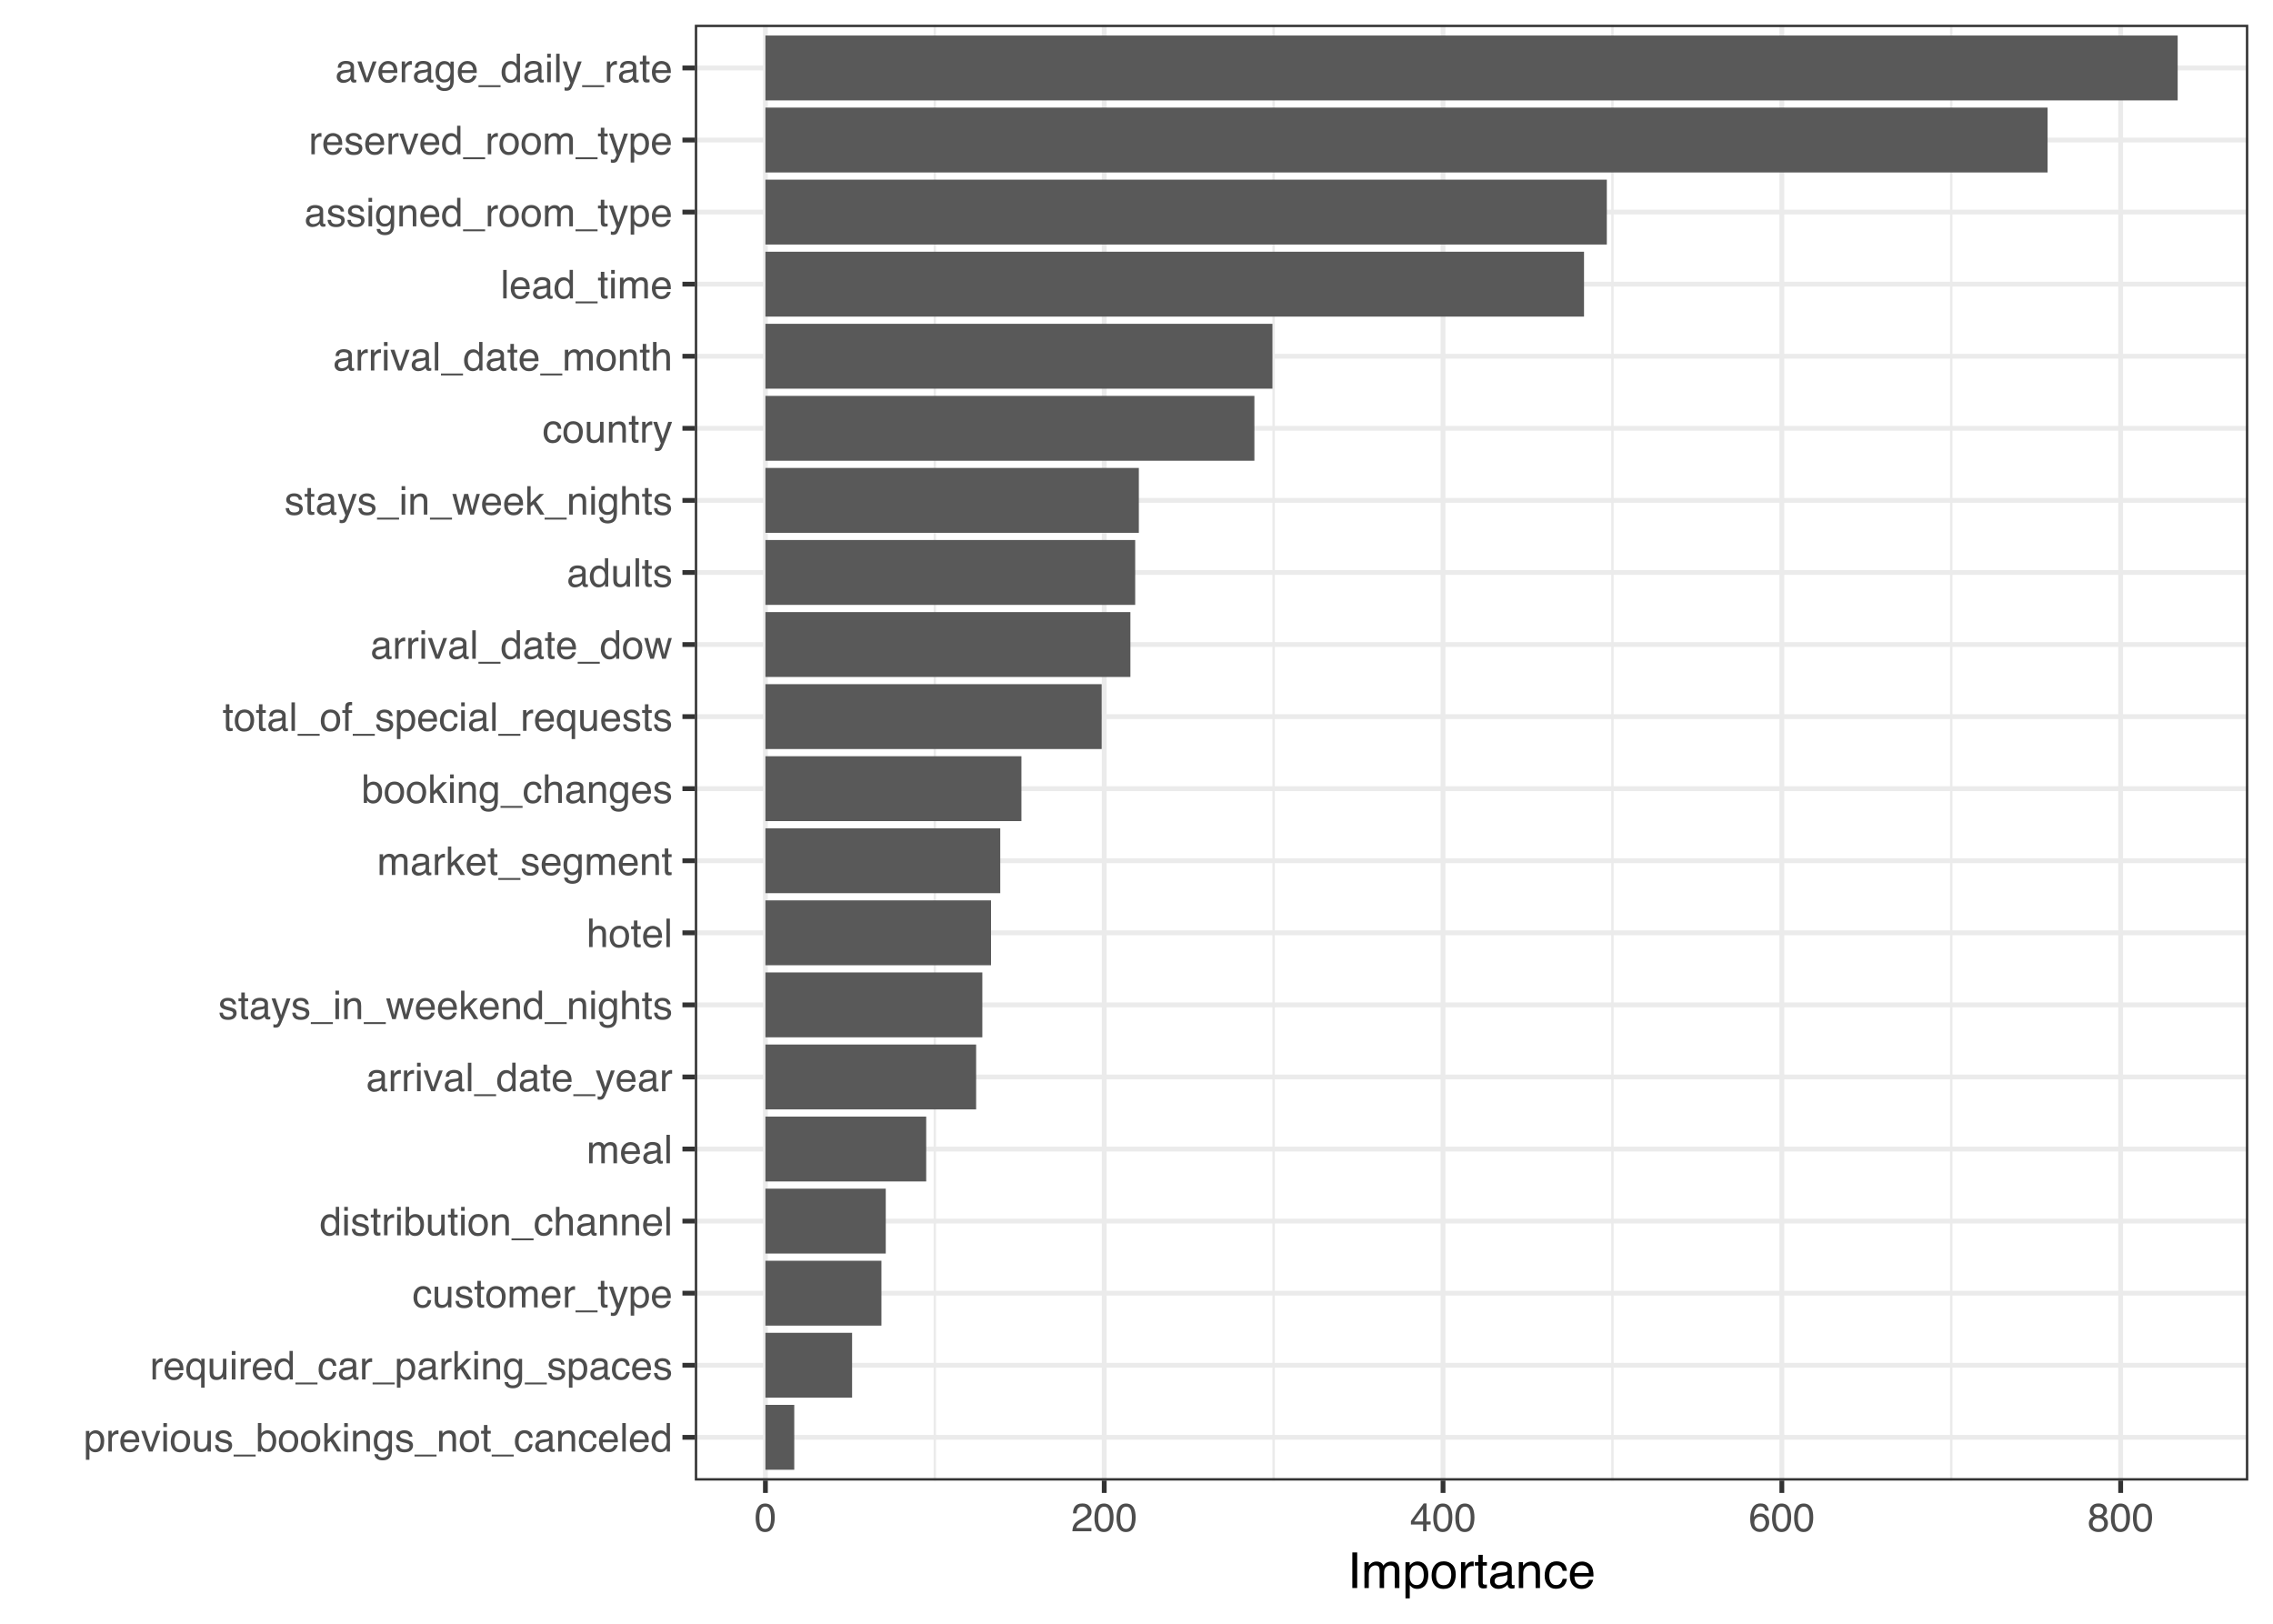 <?xml version="1.0" encoding="UTF-8"?>
<svg xmlns="http://www.w3.org/2000/svg" xmlns:xlink="http://www.w3.org/1999/xlink" width="504pt" height="360pt" viewBox="0 0 504 360" version="1.1">
<defs>
<g>
<symbol overflow="visible" id="glyph0-0">
<path style="stroke:none;" d="M 0.281 0 L 0.281 -6.312 L 5.297 -6.312 L 5.297 0 Z M 4.5 -0.797 L 4.5 -5.516 L 1.078 -5.516 L 1.078 -0.797 Z M 4.5 -0.797 "/>
</symbol>
<symbol overflow="visible" id="glyph0-1">
<path style="stroke:none;" d="M 2.516 -0.516 C 2.867 -0.516 3.164 -0.664 3.406 -0.969 C 3.645 -1.27 3.766 -1.723 3.766 -2.328 C 3.766 -2.691 3.711 -3.004 3.609 -3.266 C 3.41 -3.773 3.047 -4.031 2.516 -4.031 C 1.973 -4.031 1.602 -3.766 1.406 -3.234 C 1.301 -2.941 1.25 -2.578 1.25 -2.141 C 1.25 -1.785 1.301 -1.484 1.406 -1.234 C 1.602 -0.754 1.973 -0.516 2.516 -0.516 Z M 0.5 -4.578 L 1.266 -4.578 L 1.266 -3.969 C 1.41 -4.176 1.578 -4.336 1.766 -4.453 C 2.023 -4.629 2.332 -4.719 2.688 -4.719 C 3.207 -4.719 3.648 -4.516 4.016 -4.109 C 4.379 -3.711 4.562 -3.145 4.562 -2.406 C 4.562 -1.395 4.297 -0.676 3.766 -0.25 C 3.43 0.02 3.047 0.156 2.609 0.156 C 2.266 0.156 1.973 0.078 1.734 -0.078 C 1.598 -0.16 1.445 -0.305 1.281 -0.516 L 1.281 1.828 L 0.5 1.828 Z M 0.5 -4.578 "/>
</symbol>
<symbol overflow="visible" id="glyph0-2">
<path style="stroke:none;" d="M 0.594 -4.594 L 1.328 -4.594 L 1.328 -3.812 C 1.379 -3.957 1.523 -4.141 1.766 -4.359 C 2.004 -4.586 2.273 -4.703 2.578 -4.703 C 2.586 -4.703 2.609 -4.695 2.641 -4.688 C 2.68 -4.688 2.742 -4.688 2.828 -4.688 L 2.828 -3.859 C 2.773 -3.867 2.727 -3.875 2.688 -3.875 C 2.656 -3.883 2.617 -3.891 2.578 -3.891 C 2.18 -3.891 1.879 -3.766 1.672 -3.516 C 1.461 -3.266 1.359 -2.973 1.359 -2.641 L 1.359 0 L 0.594 0 Z M 0.594 -4.594 "/>
</symbol>
<symbol overflow="visible" id="glyph0-3">
<path style="stroke:none;" d="M 2.484 -4.703 C 2.805 -4.703 3.117 -4.625 3.422 -4.469 C 3.734 -4.32 3.969 -4.125 4.125 -3.875 C 4.281 -3.645 4.383 -3.375 4.438 -3.062 C 4.488 -2.852 4.516 -2.516 4.516 -2.047 L 1.141 -2.047 C 1.148 -1.586 1.258 -1.211 1.469 -0.922 C 1.676 -0.641 1.992 -0.5 2.422 -0.5 C 2.828 -0.5 3.148 -0.633 3.391 -0.906 C 3.523 -1.062 3.625 -1.238 3.688 -1.438 L 4.453 -1.438 C 4.43 -1.27 4.363 -1.082 4.25 -0.875 C 4.133 -0.664 4.004 -0.5 3.859 -0.375 C 3.629 -0.145 3.344 0.008 3 0.094 C 2.812 0.133 2.598 0.156 2.359 0.156 C 1.785 0.156 1.301 -0.051 0.906 -0.469 C 0.508 -0.883 0.312 -1.469 0.312 -2.219 C 0.312 -2.945 0.508 -3.539 0.906 -4 C 1.312 -4.469 1.836 -4.703 2.484 -4.703 Z M 3.719 -2.672 C 3.688 -3.004 3.613 -3.27 3.5 -3.469 C 3.281 -3.844 2.926 -4.031 2.438 -4.031 C 2.082 -4.031 1.785 -3.898 1.547 -3.641 C 1.305 -3.391 1.176 -3.066 1.156 -2.672 Z M 2.406 -4.719 Z M 2.406 -4.719 "/>
</symbol>
<symbol overflow="visible" id="glyph0-4">
<path style="stroke:none;" d="M 0.938 -4.594 L 2.172 -0.859 L 3.453 -4.594 L 4.297 -4.594 L 2.562 0 L 1.75 0 L 0.047 -4.594 Z M 0.938 -4.594 "/>
</symbol>
<symbol overflow="visible" id="glyph0-5">
<path style="stroke:none;" d="M 0.562 -4.578 L 1.359 -4.578 L 1.359 0 L 0.562 0 Z M 0.562 -6.312 L 1.359 -6.312 L 1.359 -5.438 L 0.562 -5.438 Z M 0.562 -6.312 "/>
</symbol>
<symbol overflow="visible" id="glyph0-6">
<path style="stroke:none;" d="M 2.391 -0.5 C 2.898 -0.5 3.25 -0.691 3.438 -1.078 C 3.633 -1.461 3.734 -1.895 3.734 -2.375 C 3.734 -2.801 3.664 -3.148 3.531 -3.422 C 3.312 -3.848 2.938 -4.062 2.406 -4.062 C 1.926 -4.062 1.578 -3.879 1.359 -3.516 C 1.148 -3.16 1.047 -2.727 1.047 -2.219 C 1.047 -1.727 1.148 -1.316 1.359 -0.984 C 1.578 -0.66 1.922 -0.5 2.391 -0.5 Z M 2.422 -4.734 C 3.016 -4.734 3.516 -4.535 3.922 -4.141 C 4.336 -3.742 4.547 -3.16 4.547 -2.391 C 4.547 -1.648 4.363 -1.035 4 -0.547 C 3.633 -0.066 3.07 0.172 2.312 0.172 C 1.688 0.172 1.188 -0.039 0.812 -0.469 C 0.438 -0.895 0.25 -1.473 0.25 -2.203 C 0.25 -2.973 0.445 -3.586 0.844 -4.047 C 1.238 -4.504 1.766 -4.734 2.422 -4.734 Z M 2.391 -4.719 Z M 2.391 -4.719 "/>
</symbol>
<symbol overflow="visible" id="glyph0-7">
<path style="stroke:none;" d="M 1.344 -4.594 L 1.344 -1.547 C 1.344 -1.305 1.379 -1.113 1.453 -0.969 C 1.586 -0.695 1.844 -0.562 2.219 -0.562 C 2.758 -0.562 3.125 -0.801 3.312 -1.281 C 3.426 -1.539 3.484 -1.895 3.484 -2.344 L 3.484 -4.594 L 4.25 -4.594 L 4.25 0 L 3.516 0 L 3.531 -0.672 C 3.426 -0.504 3.301 -0.359 3.156 -0.234 C 2.863 0.004 2.504 0.125 2.078 0.125 C 1.422 0.125 0.977 -0.094 0.75 -0.531 C 0.613 -0.77 0.547 -1.082 0.547 -1.469 L 0.547 -4.594 Z M 2.406 -4.719 Z M 2.406 -4.719 "/>
</symbol>
<symbol overflow="visible" id="glyph0-8">
<path style="stroke:none;" d="M 1.031 -1.438 C 1.051 -1.188 1.113 -0.988 1.219 -0.844 C 1.414 -0.602 1.754 -0.484 2.234 -0.484 C 2.516 -0.484 2.766 -0.539 2.984 -0.656 C 3.203 -0.781 3.312 -0.973 3.312 -1.234 C 3.312 -1.43 3.223 -1.582 3.047 -1.688 C 2.941 -1.75 2.723 -1.82 2.391 -1.906 L 1.781 -2.062 C 1.383 -2.164 1.094 -2.273 0.906 -2.391 C 0.57 -2.598 0.406 -2.891 0.406 -3.266 C 0.406 -3.691 0.562 -4.039 0.875 -4.312 C 1.195 -4.582 1.617 -4.719 2.141 -4.719 C 2.836 -4.719 3.336 -4.516 3.641 -4.109 C 3.836 -3.848 3.93 -3.57 3.922 -3.281 L 3.203 -3.281 C 3.18 -3.457 3.117 -3.613 3.016 -3.75 C 2.836 -3.957 2.531 -4.062 2.094 -4.062 C 1.801 -4.062 1.578 -4.004 1.422 -3.891 C 1.273 -3.773 1.203 -3.629 1.203 -3.453 C 1.203 -3.254 1.301 -3.094 1.5 -2.969 C 1.613 -2.895 1.781 -2.832 2 -2.781 L 2.516 -2.656 C 3.066 -2.52 3.438 -2.391 3.625 -2.266 C 3.926 -2.066 4.078 -1.754 4.078 -1.328 C 4.078 -0.922 3.922 -0.566 3.609 -0.266 C 3.305 0.023 2.832 0.172 2.188 0.172 C 1.508 0.172 1.023 0.02 0.734 -0.281 C 0.453 -0.594 0.301 -0.977 0.281 -1.438 Z M 2.172 -4.719 Z M 2.172 -4.719 "/>
</symbol>
<symbol overflow="visible" id="glyph0-9">
<path style="stroke:none;" d="M 0 1.094 L 0 0.672 L 4.891 0.672 L 4.891 1.094 Z M 0 1.094 "/>
</symbol>
<symbol overflow="visible" id="glyph0-10">
<path style="stroke:none;" d="M 0.5 -6.328 L 1.266 -6.328 L 1.266 -4.047 C 1.43 -4.266 1.629 -4.43 1.859 -4.547 C 2.098 -4.66 2.352 -4.719 2.625 -4.719 C 3.195 -4.719 3.66 -4.52 4.016 -4.125 C 4.379 -3.738 4.562 -3.16 4.562 -2.391 C 4.562 -1.66 4.383 -1.055 4.031 -0.578 C 3.676 -0.098 3.188 0.141 2.562 0.141 C 2.219 0.141 1.922 0.055 1.672 -0.109 C 1.535 -0.203 1.383 -0.363 1.219 -0.594 L 1.219 0 L 0.5 0 Z M 2.516 -0.531 C 2.93 -0.531 3.242 -0.695 3.453 -1.031 C 3.66 -1.363 3.766 -1.801 3.766 -2.344 C 3.766 -2.832 3.66 -3.234 3.453 -3.547 C 3.242 -3.867 2.938 -4.031 2.531 -4.031 C 2.188 -4.031 1.879 -3.898 1.609 -3.641 C 1.348 -3.379 1.219 -2.945 1.219 -2.344 C 1.219 -1.914 1.27 -1.566 1.375 -1.297 C 1.582 -0.785 1.961 -0.531 2.516 -0.531 Z M 2.516 -0.531 "/>
</symbol>
<symbol overflow="visible" id="glyph0-11">
<path style="stroke:none;" d="M 0.547 -6.312 L 1.297 -6.312 L 1.297 -2.641 L 3.281 -4.594 L 4.266 -4.594 L 2.5 -2.875 L 4.359 0 L 3.375 0 L 1.938 -2.312 L 1.297 -1.734 L 1.297 0 L 0.547 0 Z M 0.547 -6.312 "/>
</symbol>
<symbol overflow="visible" id="glyph0-12">
<path style="stroke:none;" d="M 0.562 -4.594 L 1.297 -4.594 L 1.297 -3.953 C 1.516 -4.211 1.742 -4.398 1.984 -4.516 C 2.234 -4.641 2.508 -4.703 2.812 -4.703 C 3.457 -4.703 3.895 -4.473 4.125 -4.016 C 4.25 -3.766 4.312 -3.41 4.312 -2.953 L 4.312 0 L 3.531 0 L 3.531 -2.906 C 3.531 -3.176 3.488 -3.398 3.406 -3.578 C 3.27 -3.859 3.02 -4 2.656 -4 C 2.477 -4 2.328 -3.984 2.203 -3.953 C 1.992 -3.891 1.812 -3.766 1.656 -3.578 C 1.52 -3.422 1.43 -3.258 1.391 -3.094 C 1.359 -2.938 1.344 -2.707 1.344 -2.406 L 1.344 0 L 0.562 0 Z M 2.391 -4.719 Z M 2.391 -4.719 "/>
</symbol>
<symbol overflow="visible" id="glyph0-13">
<path style="stroke:none;" d="M 2.188 -4.688 C 2.551 -4.688 2.867 -4.598 3.141 -4.422 C 3.285 -4.316 3.43 -4.172 3.578 -3.984 L 3.578 -4.562 L 4.297 -4.562 L 4.297 -0.375 C 4.297 0.207 4.207 0.672 4.031 1.016 C 3.719 1.641 3.113 1.953 2.219 1.953 C 1.727 1.953 1.312 1.836 0.969 1.609 C 0.633 1.391 0.445 1.047 0.406 0.578 L 1.188 0.578 C 1.227 0.773 1.301 0.93 1.406 1.047 C 1.582 1.223 1.859 1.312 2.234 1.312 C 2.828 1.312 3.219 1.098 3.406 0.672 C 3.508 0.43 3.555 -0.004 3.547 -0.641 C 3.391 -0.398 3.203 -0.223 2.984 -0.109 C 2.773 0.004 2.488 0.062 2.125 0.062 C 1.633 0.062 1.203 -0.113 0.828 -0.469 C 0.453 -0.82 0.266 -1.41 0.266 -2.234 C 0.266 -3.004 0.453 -3.602 0.828 -4.031 C 1.203 -4.469 1.656 -4.688 2.188 -4.688 Z M 3.578 -2.312 C 3.578 -2.883 3.457 -3.305 3.219 -3.578 C 2.988 -3.859 2.691 -4 2.328 -4 C 1.785 -4 1.414 -3.742 1.219 -3.234 C 1.113 -2.961 1.062 -2.609 1.062 -2.172 C 1.062 -1.648 1.164 -1.254 1.375 -0.984 C 1.582 -0.711 1.863 -0.578 2.219 -0.578 C 2.77 -0.578 3.16 -0.828 3.391 -1.328 C 3.516 -1.609 3.578 -1.938 3.578 -2.312 Z M 2.281 -4.719 Z M 2.281 -4.719 "/>
</symbol>
<symbol overflow="visible" id="glyph0-14">
<path style="stroke:none;" d="M 0.719 -5.891 L 1.5 -5.891 L 1.5 -4.594 L 2.234 -4.594 L 2.234 -3.969 L 1.5 -3.969 L 1.5 -0.969 C 1.5 -0.801 1.555 -0.691 1.672 -0.641 C 1.723 -0.609 1.82 -0.594 1.969 -0.594 C 2 -0.594 2.035 -0.594 2.078 -0.594 C 2.129 -0.594 2.18 -0.598 2.234 -0.609 L 2.234 0 C 2.148 0.02 2.055 0.035 1.953 0.047 C 1.859 0.066 1.758 0.078 1.656 0.078 C 1.289 0.078 1.039 -0.016 0.906 -0.203 C 0.781 -0.391 0.719 -0.629 0.719 -0.922 L 0.719 -3.969 L 0.094 -3.969 L 0.094 -4.594 L 0.719 -4.594 Z M 0.719 -5.891 "/>
</symbol>
<symbol overflow="visible" id="glyph0-15">
<path style="stroke:none;" d="M 2.344 -4.734 C 2.863 -4.734 3.285 -4.609 3.609 -4.359 C 3.93 -4.109 4.125 -3.672 4.188 -3.047 L 3.438 -3.047 C 3.395 -3.336 3.289 -3.578 3.125 -3.766 C 2.957 -3.953 2.695 -4.047 2.344 -4.047 C 1.852 -4.047 1.5 -3.801 1.281 -3.312 C 1.145 -3.008 1.078 -2.629 1.078 -2.172 C 1.078 -1.703 1.172 -1.312 1.359 -1 C 1.555 -0.688 1.867 -0.531 2.297 -0.531 C 2.609 -0.531 2.859 -0.625 3.047 -0.812 C 3.234 -1.008 3.363 -1.281 3.438 -1.625 L 4.188 -1.625 C 4.102 -1.02 3.891 -0.57 3.547 -0.281 C 3.203 0 2.766 0.141 2.234 0.141 C 1.629 0.141 1.145 -0.078 0.781 -0.516 C 0.426 -0.961 0.25 -1.516 0.25 -2.172 C 0.25 -2.984 0.445 -3.613 0.844 -4.062 C 1.238 -4.508 1.738 -4.734 2.344 -4.734 Z M 2.219 -4.719 Z M 2.219 -4.719 "/>
</symbol>
<symbol overflow="visible" id="glyph0-16">
<path style="stroke:none;" d="M 1.156 -1.219 C 1.156 -1 1.238 -0.82 1.406 -0.688 C 1.57 -0.562 1.766 -0.5 1.984 -0.5 C 2.254 -0.5 2.52 -0.562 2.781 -0.688 C 3.207 -0.895 3.422 -1.238 3.422 -1.719 L 3.422 -2.344 C 3.328 -2.281 3.203 -2.227 3.047 -2.188 C 2.898 -2.145 2.754 -2.117 2.609 -2.109 L 2.141 -2.047 C 1.867 -2.004 1.66 -1.945 1.516 -1.875 C 1.273 -1.738 1.156 -1.52 1.156 -1.219 Z M 3.031 -2.781 C 3.207 -2.812 3.328 -2.891 3.391 -3.016 C 3.422 -3.078 3.438 -3.176 3.438 -3.312 C 3.438 -3.57 3.344 -3.758 3.156 -3.875 C 2.969 -4 2.703 -4.062 2.359 -4.062 C 1.953 -4.062 1.664 -3.953 1.5 -3.734 C 1.406 -3.609 1.344 -3.43 1.312 -3.203 L 0.594 -3.203 C 0.602 -3.766 0.785 -4.156 1.141 -4.375 C 1.492 -4.602 1.906 -4.719 2.375 -4.719 C 2.914 -4.719 3.352 -4.613 3.688 -4.406 C 4.02 -4.195 4.188 -3.875 4.188 -3.438 L 4.188 -0.797 C 4.188 -0.711 4.203 -0.645 4.234 -0.594 C 4.273 -0.551 4.348 -0.531 4.453 -0.531 C 4.484 -0.531 4.52 -0.531 4.562 -0.531 C 4.602 -0.531 4.648 -0.535 4.703 -0.547 L 4.703 0.016 C 4.578 0.055 4.484 0.078 4.422 0.078 C 4.359 0.086 4.273 0.094 4.172 0.094 C 3.898 0.094 3.707 0 3.594 -0.188 C 3.531 -0.281 3.484 -0.422 3.453 -0.609 C 3.297 -0.398 3.07 -0.219 2.781 -0.062 C 2.488 0.082 2.16 0.156 1.797 0.156 C 1.367 0.156 1.02 0.023 0.75 -0.234 C 0.488 -0.492 0.359 -0.816 0.359 -1.203 C 0.359 -1.629 0.488 -1.957 0.75 -2.188 C 1.02 -2.426 1.367 -2.578 1.797 -2.641 Z M 2.391 -4.719 Z M 2.391 -4.719 "/>
</symbol>
<symbol overflow="visible" id="glyph0-17">
<path style="stroke:none;" d="M 0.594 -6.312 L 1.359 -6.312 L 1.359 0 L 0.594 0 Z M 0.594 -6.312 "/>
</symbol>
<symbol overflow="visible" id="glyph0-18">
<path style="stroke:none;" d="M 1.062 -2.25 C 1.062 -1.75 1.164 -1.332 1.375 -1 C 1.582 -0.676 1.914 -0.516 2.375 -0.516 C 2.727 -0.516 3.02 -0.664 3.25 -0.969 C 3.488 -1.281 3.609 -1.723 3.609 -2.297 C 3.609 -2.879 3.488 -3.305 3.25 -3.578 C 3.008 -3.859 2.711 -4 2.359 -4 C 1.973 -4 1.66 -3.848 1.422 -3.547 C 1.18 -3.254 1.062 -2.82 1.062 -2.25 Z M 2.219 -4.688 C 2.57 -4.688 2.867 -4.609 3.109 -4.453 C 3.242 -4.367 3.398 -4.219 3.578 -4 L 3.578 -6.328 L 4.312 -6.328 L 4.312 0 L 3.625 0 L 3.625 -0.641 C 3.438 -0.359 3.219 -0.156 2.969 -0.031 C 2.727 0.094 2.453 0.156 2.141 0.156 C 1.617 0.156 1.172 -0.055 0.797 -0.484 C 0.422 -0.91 0.234 -1.484 0.234 -2.203 C 0.234 -2.867 0.406 -3.445 0.75 -3.938 C 1.094 -4.438 1.582 -4.688 2.219 -4.688 Z M 2.219 -4.688 "/>
</symbol>
<symbol overflow="visible" id="glyph0-19">
<path style="stroke:none;" d="M 1.062 -2.234 C 1.062 -1.836 1.117 -1.504 1.234 -1.234 C 1.43 -0.754 1.785 -0.516 2.297 -0.516 C 2.828 -0.516 3.195 -0.77 3.406 -1.281 C 3.52 -1.551 3.578 -1.906 3.578 -2.344 C 3.578 -2.738 3.516 -3.07 3.391 -3.344 C 3.18 -3.789 2.812 -4.016 2.281 -4.016 C 1.945 -4.016 1.66 -3.867 1.422 -3.578 C 1.18 -3.297 1.062 -2.848 1.062 -2.234 Z M 2.203 -4.703 C 2.586 -4.703 2.91 -4.609 3.172 -4.422 C 3.316 -4.316 3.453 -4.16 3.578 -3.953 L 3.578 -4.594 L 4.312 -4.594 L 4.312 1.828 L 3.547 1.828 L 3.547 -0.531 C 3.41 -0.32 3.227 -0.156 3 -0.031 C 2.77 0.082 2.488 0.141 2.156 0.141 C 1.664 0.141 1.223 -0.047 0.828 -0.422 C 0.441 -0.805 0.25 -1.395 0.25 -2.188 C 0.25 -2.914 0.43 -3.516 0.797 -3.984 C 1.16 -4.461 1.629 -4.703 2.203 -4.703 Z M 2.203 -4.703 "/>
</symbol>
<symbol overflow="visible" id="glyph0-20">
<path style="stroke:none;" d="M 0.562 -4.594 L 1.328 -4.594 L 1.328 -3.953 C 1.516 -4.172 1.68 -4.332 1.828 -4.438 C 2.086 -4.613 2.379 -4.703 2.703 -4.703 C 3.066 -4.703 3.359 -4.613 3.578 -4.438 C 3.703 -4.332 3.816 -4.18 3.922 -3.984 C 4.098 -4.223 4.301 -4.398 4.531 -4.516 C 4.758 -4.641 5.02 -4.703 5.312 -4.703 C 5.926 -4.703 6.348 -4.477 6.578 -4.031 C 6.691 -3.789 6.75 -3.469 6.75 -3.062 L 6.75 0 L 5.953 0 L 5.953 -3.203 C 5.953 -3.504 5.875 -3.711 5.719 -3.828 C 5.57 -3.941 5.383 -4 5.156 -4 C 4.852 -4 4.594 -3.895 4.375 -3.688 C 4.156 -3.488 4.047 -3.148 4.047 -2.672 L 4.047 0 L 3.266 0 L 3.266 -3 C 3.266 -3.312 3.227 -3.539 3.156 -3.688 C 3.039 -3.895 2.82 -4 2.5 -4 C 2.207 -4 1.941 -3.883 1.703 -3.656 C 1.461 -3.438 1.344 -3.031 1.344 -2.438 L 1.344 0 L 0.562 0 Z M 0.562 -4.594 "/>
</symbol>
<symbol overflow="visible" id="glyph0-21">
<path style="stroke:none;" d="M 3.438 -4.594 L 4.297 -4.594 C 4.18 -4.301 3.938 -3.629 3.562 -2.578 C 3.289 -1.785 3.055 -1.145 2.859 -0.656 C 2.41 0.52 2.094 1.238 1.906 1.5 C 1.727 1.758 1.414 1.891 0.969 1.891 C 0.863 1.891 0.781 1.883 0.719 1.875 C 0.664 1.863 0.594 1.848 0.5 1.828 L 0.5 1.125 C 0.633 1.156 0.734 1.176 0.797 1.188 C 0.859 1.195 0.91 1.203 0.953 1.203 C 1.098 1.203 1.203 1.176 1.266 1.125 C 1.336 1.082 1.395 1.023 1.438 0.953 C 1.457 0.93 1.508 0.812 1.594 0.594 C 1.688 0.383 1.754 0.234 1.797 0.141 L 0.094 -4.594 L 0.969 -4.594 L 2.203 -0.859 Z M 2.188 -4.719 Z M 2.188 -4.719 "/>
</symbol>
<symbol overflow="visible" id="glyph0-22">
<path style="stroke:none;" d="M 0.562 -6.328 L 1.344 -6.328 L 1.344 -3.984 C 1.52 -4.211 1.68 -4.375 1.828 -4.469 C 2.078 -4.633 2.391 -4.719 2.766 -4.719 C 3.43 -4.719 3.883 -4.484 4.125 -4.016 C 4.25 -3.754 4.312 -3.398 4.312 -2.953 L 4.312 0 L 3.516 0 L 3.516 -2.906 C 3.516 -3.238 3.473 -3.484 3.391 -3.641 C 3.254 -3.891 2.992 -4.016 2.609 -4.016 C 2.285 -4.016 1.992 -3.906 1.734 -3.688 C 1.473 -3.469 1.344 -3.051 1.344 -2.438 L 1.344 0 L 0.562 0 Z M 0.562 -6.328 "/>
</symbol>
<symbol overflow="visible" id="glyph0-23">
<path style="stroke:none;" d="M 0.922 -4.594 L 1.812 -0.969 L 2.703 -4.594 L 3.578 -4.594 L 4.469 -1 L 5.422 -4.594 L 6.188 -4.594 L 4.859 0 L 4.047 0 L 3.109 -3.562 L 2.203 0 L 1.406 0 L 0.078 -4.594 Z M 0.922 -4.594 "/>
</symbol>
<symbol overflow="visible" id="glyph0-24">
<path style="stroke:none;" d="M 0.766 -5.297 C 0.773 -5.617 0.828 -5.852 0.922 -6 C 1.109 -6.27 1.457 -6.406 1.969 -6.406 C 2.02 -6.406 2.07 -6.398 2.125 -6.391 C 2.176 -6.391 2.234 -6.391 2.297 -6.391 L 2.297 -5.672 C 2.211 -5.68 2.156 -5.688 2.125 -5.688 C 2.094 -5.688 2.055 -5.688 2.016 -5.688 C 1.785 -5.688 1.645 -5.625 1.594 -5.5 C 1.551 -5.383 1.531 -5.078 1.531 -4.578 L 2.297 -4.578 L 2.297 -3.969 L 1.531 -3.969 L 1.531 0 L 0.766 0 L 0.766 -3.969 L 0.125 -3.969 L 0.125 -4.578 L 0.766 -4.578 Z M 0.766 -5.297 "/>
</symbol>
<symbol overflow="visible" id="glyph0-25">
<path style="stroke:none;" d="M 2.375 -6.156 C 3.176 -6.156 3.754 -5.828 4.109 -5.172 C 4.379 -4.66 4.516 -3.961 4.516 -3.078 C 4.516 -2.242 4.391 -1.555 4.141 -1.016 C 3.785 -0.223 3.195 0.172 2.375 0.172 C 1.633 0.172 1.082 -0.148 0.719 -0.797 C 0.426 -1.328 0.281 -2.047 0.281 -2.953 C 0.281 -3.648 0.367 -4.25 0.547 -4.75 C 0.879 -5.688 1.488 -6.156 2.375 -6.156 Z M 2.375 -0.531 C 2.77 -0.531 3.086 -0.707 3.328 -1.062 C 3.566 -1.426 3.688 -2.086 3.688 -3.047 C 3.688 -3.754 3.598 -4.332 3.422 -4.781 C 3.254 -5.227 2.922 -5.453 2.422 -5.453 C 1.973 -5.453 1.641 -5.238 1.422 -4.812 C 1.211 -4.383 1.109 -3.754 1.109 -2.922 C 1.109 -2.297 1.176 -1.789 1.312 -1.406 C 1.52 -0.82 1.875 -0.531 2.375 -0.531 Z M 2.375 -0.531 "/>
</symbol>
<symbol overflow="visible" id="glyph0-26">
<path style="stroke:none;" d="M 0.281 0 C 0.301 -0.531 0.406 -0.988 0.594 -1.375 C 0.789 -1.77 1.164 -2.129 1.719 -2.453 L 2.547 -2.922 C 2.91 -3.141 3.164 -3.328 3.312 -3.484 C 3.551 -3.711 3.672 -3.984 3.672 -4.297 C 3.672 -4.648 3.562 -4.93 3.344 -5.141 C 3.133 -5.359 2.848 -5.469 2.484 -5.469 C 1.961 -5.469 1.598 -5.266 1.391 -4.859 C 1.285 -4.648 1.227 -4.352 1.219 -3.969 L 0.422 -3.969 C 0.43 -4.5 0.531 -4.938 0.719 -5.281 C 1.051 -5.875 1.645 -6.172 2.5 -6.172 C 3.195 -6.172 3.707 -5.977 4.031 -5.594 C 4.363 -5.219 4.531 -4.797 4.531 -4.328 C 4.531 -3.836 4.352 -3.414 4 -3.062 C 3.801 -2.863 3.441 -2.617 2.922 -2.328 L 2.344 -2 C 2.062 -1.844 1.836 -1.695 1.672 -1.562 C 1.391 -1.312 1.211 -1.035 1.141 -0.734 L 4.5 -0.734 L 4.5 0 Z M 0.281 0 "/>
</symbol>
<symbol overflow="visible" id="glyph0-27">
<path style="stroke:none;" d="M 2.906 -2.172 L 2.906 -4.969 L 0.938 -2.172 Z M 2.922 0 L 2.922 -1.5 L 0.219 -1.5 L 0.219 -2.266 L 3.047 -6.172 L 3.688 -6.172 L 3.688 -2.172 L 4.594 -2.172 L 4.594 -1.5 L 3.688 -1.5 L 3.688 0 Z M 2.922 0 "/>
</symbol>
<symbol overflow="visible" id="glyph0-28">
<path style="stroke:none;" d="M 2.578 -6.172 C 3.266 -6.172 3.742 -5.992 4.016 -5.641 C 4.285 -5.285 4.422 -4.922 4.422 -4.547 L 3.656 -4.547 C 3.602 -4.785 3.531 -4.973 3.438 -5.109 C 3.25 -5.367 2.961 -5.5 2.578 -5.5 C 2.148 -5.5 1.805 -5.297 1.547 -4.891 C 1.297 -4.492 1.156 -3.926 1.125 -3.188 C 1.301 -3.445 1.523 -3.641 1.797 -3.766 C 2.047 -3.879 2.32 -3.938 2.625 -3.938 C 3.133 -3.938 3.582 -3.77 3.969 -3.438 C 4.352 -3.113 4.547 -2.625 4.547 -1.969 C 4.547 -1.414 4.363 -0.922 4 -0.484 C 3.633 -0.055 3.117 0.156 2.453 0.156 C 1.867 0.156 1.367 -0.062 0.953 -0.5 C 0.535 -0.938 0.328 -1.672 0.328 -2.703 C 0.328 -3.461 0.422 -4.109 0.609 -4.641 C 0.961 -5.66 1.617 -6.172 2.578 -6.172 Z M 2.516 -0.531 C 2.922 -0.531 3.223 -0.664 3.422 -0.938 C 3.629 -1.207 3.734 -1.531 3.734 -1.906 C 3.734 -2.219 3.641 -2.516 3.453 -2.797 C 3.273 -3.086 2.953 -3.234 2.484 -3.234 C 2.148 -3.234 1.859 -3.125 1.609 -2.906 C 1.359 -2.688 1.234 -2.352 1.234 -1.906 C 1.234 -1.52 1.344 -1.191 1.562 -0.922 C 1.789 -0.66 2.109 -0.531 2.516 -0.531 Z M 2.516 -0.531 "/>
</symbol>
<symbol overflow="visible" id="glyph0-29">
<path style="stroke:none;" d="M 2.391 -3.578 C 2.734 -3.578 3 -3.672 3.188 -3.859 C 3.383 -4.047 3.484 -4.273 3.484 -4.547 C 3.484 -4.773 3.391 -4.984 3.203 -5.172 C 3.016 -5.359 2.734 -5.453 2.359 -5.453 C 1.992 -5.453 1.727 -5.359 1.562 -5.172 C 1.395 -4.984 1.312 -4.758 1.312 -4.5 C 1.312 -4.207 1.414 -3.977 1.625 -3.812 C 1.844 -3.656 2.098 -3.578 2.391 -3.578 Z M 2.438 -0.531 C 2.801 -0.531 3.098 -0.625 3.328 -0.812 C 3.566 -1.008 3.688 -1.301 3.688 -1.688 C 3.688 -2.082 3.562 -2.383 3.312 -2.594 C 3.07 -2.801 2.766 -2.906 2.391 -2.906 C 2.016 -2.906 1.707 -2.797 1.469 -2.578 C 1.238 -2.367 1.125 -2.078 1.125 -1.703 C 1.125 -1.391 1.227 -1.113 1.438 -0.875 C 1.656 -0.645 1.988 -0.531 2.438 -0.531 Z M 1.344 -3.281 C 1.125 -3.375 0.957 -3.477 0.844 -3.594 C 0.613 -3.82 0.5 -4.125 0.5 -4.5 C 0.5 -4.957 0.664 -5.348 1 -5.672 C 1.332 -6.004 1.801 -6.172 2.406 -6.172 C 3 -6.172 3.461 -6.016 3.797 -5.703 C 4.129 -5.391 4.297 -5.023 4.297 -4.609 C 4.297 -4.223 4.195 -3.914 4 -3.688 C 3.895 -3.551 3.727 -3.414 3.5 -3.281 C 3.758 -3.164 3.961 -3.031 4.109 -2.875 C 4.379 -2.594 4.516 -2.223 4.516 -1.766 C 4.516 -1.223 4.332 -0.766 3.969 -0.391 C 3.602 -0.016 3.086 0.172 2.422 0.172 C 1.828 0.172 1.32 0.008 0.906 -0.312 C 0.488 -0.633 0.281 -1.109 0.281 -1.734 C 0.281 -2.086 0.367 -2.395 0.547 -2.656 C 0.723 -2.926 0.988 -3.133 1.344 -3.281 Z M 1.344 -3.281 "/>
</symbol>
<symbol overflow="visible" id="glyph1-0">
<path style="stroke:none;" d="M 0.359 0 L 0.359 -7.891 L 6.625 -7.891 L 6.625 0 Z M 5.625 -0.984 L 5.625 -6.906 L 1.344 -6.906 L 1.344 -0.984 Z M 5.625 -0.984 "/>
</symbol>
<symbol overflow="visible" id="glyph1-1">
<path style="stroke:none;" d="M 1.078 -7.891 L 2.156 -7.891 L 2.156 0 L 1.078 0 Z M 1.078 -7.891 "/>
</symbol>
<symbol overflow="visible" id="glyph1-2">
<path style="stroke:none;" d="M 0.703 -5.75 L 1.672 -5.75 L 1.672 -4.938 C 1.898 -5.219 2.102 -5.422 2.281 -5.547 C 2.602 -5.766 2.969 -5.875 3.375 -5.875 C 3.832 -5.875 4.203 -5.766 4.484 -5.547 C 4.641 -5.41 4.781 -5.219 4.906 -4.969 C 5.125 -5.281 5.379 -5.508 5.672 -5.656 C 5.961 -5.801 6.285 -5.875 6.641 -5.875 C 7.41 -5.875 7.938 -5.598 8.219 -5.047 C 8.375 -4.742 8.453 -4.336 8.453 -3.828 L 8.453 0 L 7.438 0 L 7.438 -4 C 7.438 -4.383 7.344 -4.645 7.156 -4.781 C 6.969 -4.926 6.734 -5 6.453 -5 C 6.078 -5 5.75 -4.867 5.469 -4.609 C 5.195 -4.359 5.062 -3.938 5.062 -3.344 L 5.062 0 L 4.078 0 L 4.078 -3.75 C 4.078 -4.145 4.031 -4.43 3.938 -4.609 C 3.789 -4.879 3.52 -5.016 3.125 -5.016 C 2.758 -5.016 2.426 -4.867 2.125 -4.578 C 1.82 -4.297 1.672 -3.785 1.672 -3.047 L 1.672 0 L 0.703 0 Z M 0.703 -5.75 "/>
</symbol>
<symbol overflow="visible" id="glyph1-3">
<path style="stroke:none;" d="M 3.141 -0.656 C 3.586 -0.656 3.957 -0.844 4.25 -1.219 C 4.551 -1.594 4.703 -2.156 4.703 -2.906 C 4.703 -3.363 4.641 -3.758 4.516 -4.094 C 4.266 -4.727 3.805 -5.047 3.141 -5.047 C 2.461 -5.047 2.004 -4.711 1.766 -4.047 C 1.629 -3.68 1.562 -3.223 1.562 -2.672 C 1.562 -2.234 1.629 -1.859 1.766 -1.547 C 2.016 -0.953 2.473 -0.656 3.141 -0.656 Z M 0.641 -5.719 L 1.578 -5.719 L 1.578 -4.969 C 1.766 -5.227 1.973 -5.426 2.203 -5.562 C 2.535 -5.781 2.922 -5.891 3.359 -5.891 C 4.004 -5.891 4.555 -5.641 5.016 -5.141 C 5.473 -4.641 5.703 -3.926 5.703 -3 C 5.703 -1.75 5.375 -0.852 4.719 -0.312 C 4.301 0.02 3.816 0.188 3.266 0.188 C 2.828 0.188 2.461 0.094 2.172 -0.094 C 2.004 -0.195 1.812 -0.379 1.594 -0.641 L 1.594 2.297 L 0.641 2.297 Z M 0.641 -5.719 "/>
</symbol>
<symbol overflow="visible" id="glyph1-4">
<path style="stroke:none;" d="M 2.984 -0.625 C 3.629 -0.625 4.07 -0.863 4.312 -1.344 C 4.551 -1.832 4.672 -2.375 4.672 -2.969 C 4.672 -3.508 4.582 -3.945 4.406 -4.281 C 4.133 -4.812 3.664 -5.078 3 -5.078 C 2.406 -5.078 1.973 -4.848 1.703 -4.391 C 1.441 -3.941 1.312 -3.398 1.312 -2.766 C 1.312 -2.148 1.441 -1.641 1.703 -1.234 C 1.973 -0.828 2.398 -0.625 2.984 -0.625 Z M 3.031 -5.922 C 3.77 -5.922 4.395 -5.672 4.906 -5.172 C 5.414 -4.68 5.672 -3.957 5.672 -3 C 5.672 -2.07 5.445 -1.305 5 -0.703 C 4.551 -0.098 3.852 0.203 2.906 0.203 C 2.113 0.203 1.484 -0.062 1.016 -0.594 C 0.547 -1.125 0.312 -1.844 0.312 -2.75 C 0.312 -3.719 0.555 -4.488 1.047 -5.062 C 1.535 -5.633 2.195 -5.922 3.031 -5.922 Z M 3 -5.891 Z M 3 -5.891 "/>
</symbol>
<symbol overflow="visible" id="glyph1-5">
<path style="stroke:none;" d="M 0.734 -5.75 L 1.656 -5.75 L 1.656 -4.766 C 1.727 -4.953 1.91 -5.18 2.203 -5.453 C 2.492 -5.734 2.832 -5.875 3.219 -5.875 C 3.238 -5.875 3.27 -5.875 3.312 -5.875 C 3.352 -5.875 3.426 -5.867 3.531 -5.859 L 3.531 -4.828 C 3.477 -4.836 3.426 -4.844 3.375 -4.844 C 3.32 -4.852 3.27 -4.859 3.219 -4.859 C 2.727 -4.859 2.352 -4.703 2.094 -4.391 C 1.832 -4.078 1.703 -3.719 1.703 -3.312 L 1.703 0 L 0.734 0 Z M 0.734 -5.75 "/>
</symbol>
<symbol overflow="visible" id="glyph1-6">
<path style="stroke:none;" d="M 0.906 -7.359 L 1.875 -7.359 L 1.875 -5.75 L 2.797 -5.75 L 2.797 -4.969 L 1.875 -4.969 L 1.875 -1.203 C 1.875 -1.004 1.941 -0.875 2.078 -0.812 C 2.16 -0.77 2.285 -0.75 2.453 -0.75 C 2.504 -0.75 2.555 -0.75 2.609 -0.75 C 2.66 -0.75 2.723 -0.754 2.797 -0.766 L 2.797 0 C 2.68 0.031 2.562 0.051 2.438 0.062 C 2.32 0.082 2.195 0.094 2.062 0.094 C 1.613 0.094 1.305 -0.02 1.141 -0.25 C 0.984 -0.488 0.906 -0.789 0.906 -1.156 L 0.906 -4.969 L 0.125 -4.969 L 0.125 -5.75 L 0.906 -5.75 Z M 0.906 -7.359 "/>
</symbol>
<symbol overflow="visible" id="glyph1-7">
<path style="stroke:none;" d="M 1.453 -1.531 C 1.453 -1.25 1.551 -1.023 1.75 -0.859 C 1.957 -0.703 2.203 -0.625 2.484 -0.625 C 2.816 -0.625 3.145 -0.703 3.469 -0.859 C 4.008 -1.117 4.281 -1.551 4.281 -2.156 L 4.281 -2.922 C 4.156 -2.848 4 -2.785 3.812 -2.734 C 3.633 -2.691 3.453 -2.656 3.266 -2.625 L 2.688 -2.562 C 2.332 -2.508 2.066 -2.438 1.891 -2.344 C 1.598 -2.164 1.453 -1.895 1.453 -1.531 Z M 3.797 -3.484 C 4.016 -3.516 4.16 -3.609 4.234 -3.766 C 4.273 -3.848 4.297 -3.973 4.297 -4.141 C 4.297 -4.461 4.176 -4.695 3.938 -4.844 C 3.707 -5 3.375 -5.078 2.938 -5.078 C 2.438 -5.078 2.082 -4.941 1.875 -4.672 C 1.75 -4.516 1.672 -4.289 1.641 -4 L 0.734 -4 C 0.754 -4.707 0.984 -5.195 1.422 -5.469 C 1.867 -5.75 2.383 -5.891 2.969 -5.891 C 3.645 -5.891 4.191 -5.758 4.609 -5.5 C 5.035 -5.25 5.25 -4.848 5.25 -4.297 L 5.25 -0.984 C 5.25 -0.891 5.266 -0.812 5.297 -0.75 C 5.336 -0.688 5.426 -0.656 5.562 -0.656 C 5.602 -0.656 5.648 -0.656 5.703 -0.656 C 5.766 -0.664 5.82 -0.676 5.875 -0.688 L 5.875 0.031 C 5.727 0.07 5.613 0.098 5.531 0.109 C 5.457 0.117 5.352 0.125 5.219 0.125 C 4.883 0.125 4.641 0.004 4.484 -0.234 C 4.41 -0.359 4.359 -0.535 4.328 -0.766 C 4.129 -0.504 3.844 -0.281 3.469 -0.094 C 3.102 0.094 2.695 0.188 2.25 0.188 C 1.719 0.188 1.281 0.023 0.938 -0.297 C 0.602 -0.617 0.438 -1.023 0.438 -1.516 C 0.438 -2.047 0.602 -2.457 0.938 -2.75 C 1.27 -3.039 1.707 -3.223 2.25 -3.297 Z M 2.984 -5.891 Z M 2.984 -5.891 "/>
</symbol>
<symbol overflow="visible" id="glyph1-8">
<path style="stroke:none;" d="M 0.703 -5.75 L 1.625 -5.75 L 1.625 -4.938 C 1.895 -5.27 2.18 -5.508 2.484 -5.656 C 2.797 -5.801 3.133 -5.875 3.5 -5.875 C 4.32 -5.875 4.875 -5.594 5.156 -5.031 C 5.312 -4.719 5.391 -4.27 5.391 -3.688 L 5.391 0 L 4.422 0 L 4.422 -3.625 C 4.422 -3.977 4.367 -4.258 4.266 -4.469 C 4.086 -4.832 3.773 -5.016 3.328 -5.016 C 3.098 -5.016 2.91 -4.988 2.766 -4.938 C 2.492 -4.863 2.258 -4.707 2.062 -4.469 C 1.906 -4.281 1.801 -4.082 1.75 -3.875 C 1.695 -3.676 1.672 -3.391 1.672 -3.016 L 1.672 0 L 0.703 0 Z M 2.984 -5.891 Z M 2.984 -5.891 "/>
</symbol>
<symbol overflow="visible" id="glyph1-9">
<path style="stroke:none;" d="M 2.922 -5.922 C 3.578 -5.922 4.109 -5.758 4.516 -5.438 C 4.922 -5.125 5.164 -4.582 5.25 -3.812 L 4.297 -3.812 C 4.242 -4.164 4.113 -4.457 3.906 -4.688 C 3.707 -4.926 3.379 -5.047 2.922 -5.047 C 2.305 -5.047 1.867 -4.75 1.609 -4.156 C 1.43 -3.758 1.344 -3.273 1.344 -2.703 C 1.344 -2.129 1.461 -1.645 1.703 -1.25 C 1.953 -0.852 2.336 -0.656 2.859 -0.656 C 3.266 -0.656 3.582 -0.773 3.812 -1.016 C 4.051 -1.266 4.211 -1.602 4.297 -2.031 L 5.25 -2.031 C 5.133 -1.27 4.863 -0.711 4.438 -0.359 C 4.008 -0.004 3.457 0.172 2.781 0.172 C 2.031 0.172 1.43 -0.102 0.984 -0.656 C 0.535 -1.207 0.312 -1.895 0.312 -2.719 C 0.312 -3.727 0.555 -4.516 1.047 -5.078 C 1.535 -5.641 2.16 -5.922 2.922 -5.922 Z M 2.781 -5.891 Z M 2.781 -5.891 "/>
</symbol>
<symbol overflow="visible" id="glyph1-10">
<path style="stroke:none;" d="M 3.109 -5.875 C 3.516 -5.875 3.906 -5.781 4.281 -5.594 C 4.664 -5.406 4.961 -5.156 5.172 -4.844 C 5.359 -4.562 5.484 -4.223 5.547 -3.828 C 5.609 -3.566 5.641 -3.145 5.641 -2.562 L 1.422 -2.562 C 1.441 -1.977 1.578 -1.508 1.828 -1.156 C 2.086 -0.812 2.488 -0.641 3.031 -0.641 C 3.539 -0.641 3.945 -0.805 4.25 -1.141 C 4.414 -1.328 4.535 -1.551 4.609 -1.812 L 5.562 -1.812 C 5.531 -1.594 5.441 -1.352 5.297 -1.094 C 5.16 -0.832 5.004 -0.625 4.828 -0.469 C 4.535 -0.176 4.176 0.02 3.75 0.125 C 3.508 0.176 3.242 0.203 2.953 0.203 C 2.234 0.203 1.625 -0.055 1.125 -0.578 C 0.633 -1.098 0.391 -1.828 0.391 -2.766 C 0.391 -3.691 0.641 -4.441 1.141 -5.016 C 1.641 -5.586 2.297 -5.875 3.109 -5.875 Z M 4.641 -3.328 C 4.609 -3.754 4.52 -4.094 4.375 -4.344 C 4.102 -4.801 3.66 -5.031 3.047 -5.031 C 2.598 -5.031 2.223 -4.867 1.922 -4.547 C 1.629 -4.234 1.473 -3.828 1.453 -3.328 Z M 3.016 -5.891 Z M 3.016 -5.891 "/>
</symbol>
</g>
<clipPath id="clip1">
  <path d="M 154.062 5.48 L 498.52 5.48 L 498.52 328.258 L 154.062 328.258 Z M 154.062 5.48 "/>
</clipPath>
<clipPath id="clip2">
  <path d="M 207 5.48 L 208 5.48 L 208 328.258 L 207 328.258 Z M 207 5.48 "/>
</clipPath>
<clipPath id="clip3">
  <path d="M 282 5.48 L 283 5.48 L 283 328.258 L 282 328.258 Z M 282 5.48 "/>
</clipPath>
<clipPath id="clip4">
  <path d="M 357 5.48 L 358 5.48 L 358 328.258 L 357 328.258 Z M 357 5.48 "/>
</clipPath>
<clipPath id="clip5">
  <path d="M 432 5.48 L 433 5.48 L 433 328.258 L 432 328.258 Z M 432 5.48 "/>
</clipPath>
<clipPath id="clip6">
  <path d="M 154.062 318 L 498.52 318 L 498.52 320 L 154.062 320 Z M 154.062 318 "/>
</clipPath>
<clipPath id="clip7">
  <path d="M 154.062 302 L 498.52 302 L 498.52 304 L 154.062 304 Z M 154.062 302 "/>
</clipPath>
<clipPath id="clip8">
  <path d="M 154.062 286 L 498.52 286 L 498.52 288 L 154.062 288 Z M 154.062 286 "/>
</clipPath>
<clipPath id="clip9">
  <path d="M 154.062 270 L 498.52 270 L 498.52 272 L 154.062 272 Z M 154.062 270 "/>
</clipPath>
<clipPath id="clip10">
  <path d="M 154.062 254 L 498.52 254 L 498.52 256 L 154.062 256 Z M 154.062 254 "/>
</clipPath>
<clipPath id="clip11">
  <path d="M 154.062 238 L 498.52 238 L 498.52 240 L 154.062 240 Z M 154.062 238 "/>
</clipPath>
<clipPath id="clip12">
  <path d="M 154.062 222 L 498.52 222 L 498.52 224 L 154.062 224 Z M 154.062 222 "/>
</clipPath>
<clipPath id="clip13">
  <path d="M 154.062 206 L 498.52 206 L 498.52 208 L 154.062 208 Z M 154.062 206 "/>
</clipPath>
<clipPath id="clip14">
  <path d="M 154.062 190 L 498.52 190 L 498.52 192 L 154.062 192 Z M 154.062 190 "/>
</clipPath>
<clipPath id="clip15">
  <path d="M 154.062 174 L 498.52 174 L 498.52 176 L 154.062 176 Z M 154.062 174 "/>
</clipPath>
<clipPath id="clip16">
  <path d="M 154.062 158 L 498.52 158 L 498.52 160 L 154.062 160 Z M 154.062 158 "/>
</clipPath>
<clipPath id="clip17">
  <path d="M 154.062 142 L 498.52 142 L 498.52 144 L 154.062 144 Z M 154.062 142 "/>
</clipPath>
<clipPath id="clip18">
  <path d="M 154.062 126 L 498.52 126 L 498.52 128 L 154.062 128 Z M 154.062 126 "/>
</clipPath>
<clipPath id="clip19">
  <path d="M 154.062 110 L 498.52 110 L 498.52 112 L 154.062 112 Z M 154.062 110 "/>
</clipPath>
<clipPath id="clip20">
  <path d="M 154.062 94 L 498.52 94 L 498.52 96 L 154.062 96 Z M 154.062 94 "/>
</clipPath>
<clipPath id="clip21">
  <path d="M 154.062 78 L 498.52 78 L 498.52 80 L 154.062 80 Z M 154.062 78 "/>
</clipPath>
<clipPath id="clip22">
  <path d="M 154.062 62 L 498.52 62 L 498.52 64 L 154.062 64 Z M 154.062 62 "/>
</clipPath>
<clipPath id="clip23">
  <path d="M 154.062 46 L 498.52 46 L 498.52 48 L 154.062 48 Z M 154.062 46 "/>
</clipPath>
<clipPath id="clip24">
  <path d="M 154.062 30 L 498.52 30 L 498.52 32 L 154.062 32 Z M 154.062 30 "/>
</clipPath>
<clipPath id="clip25">
  <path d="M 154.062 14 L 498.52 14 L 498.52 16 L 154.062 16 Z M 154.062 14 "/>
</clipPath>
<clipPath id="clip26">
  <path d="M 169 5.48 L 171 5.48 L 171 328.258 L 169 328.258 Z M 169 5.48 "/>
</clipPath>
<clipPath id="clip27">
  <path d="M 244 5.48 L 246 5.48 L 246 328.258 L 244 328.258 Z M 244 5.48 "/>
</clipPath>
<clipPath id="clip28">
  <path d="M 319 5.48 L 321 5.48 L 321 328.258 L 319 328.258 Z M 319 5.48 "/>
</clipPath>
<clipPath id="clip29">
  <path d="M 394 5.48 L 396 5.48 L 396 328.258 L 394 328.258 Z M 394 5.48 "/>
</clipPath>
<clipPath id="clip30">
  <path d="M 469 5.48 L 471 5.48 L 471 328.258 L 469 328.258 Z M 469 5.48 "/>
</clipPath>
<clipPath id="clip31">
  <path d="M 154.062 5.48 L 498.52 5.48 L 498.52 328.258 L 154.062 328.258 Z M 154.062 5.48 "/>
</clipPath>
</defs>
<g id="surface119">
<rect x="0" y="0" width="504" height="360" style="fill:rgb(100%,100%,100%);fill-opacity:1;stroke:none;"/>
<path style="fill:none;stroke-width:1.067;stroke-linecap:round;stroke-linejoin:round;stroke:rgb(100%,100%,100%);stroke-opacity:1;stroke-miterlimit:10;" d="M 0 360 L 504 360 L 504 0 L 0 0 Z M 0 360 "/>
<g clip-path="url(#clip1)" clip-rule="nonzero">
<path style=" stroke:none;fill-rule:nonzero;fill:rgb(100%,100%,100%);fill-opacity:1;" d="M 154.062 328.254 L 498.52 328.254 L 498.52 5.477 L 154.062 5.477 Z M 154.062 328.254 "/>
</g>
<g clip-path="url(#clip2)" clip-rule="nonzero">
<path style="fill:none;stroke-width:0.533;stroke-linecap:butt;stroke-linejoin:round;stroke:rgb(92.157%,92.157%,92.157%);stroke-opacity:1;stroke-miterlimit:10;" d="M 207.281 328.254 L 207.281 5.48 "/>
</g>
<g clip-path="url(#clip3)" clip-rule="nonzero">
<path style="fill:none;stroke-width:0.533;stroke-linecap:butt;stroke-linejoin:round;stroke:rgb(92.157%,92.157%,92.157%);stroke-opacity:1;stroke-miterlimit:10;" d="M 282.406 328.254 L 282.406 5.48 "/>
</g>
<g clip-path="url(#clip4)" clip-rule="nonzero">
<path style="fill:none;stroke-width:0.533;stroke-linecap:butt;stroke-linejoin:round;stroke:rgb(92.157%,92.157%,92.157%);stroke-opacity:1;stroke-miterlimit:10;" d="M 357.531 328.254 L 357.531 5.48 "/>
</g>
<g clip-path="url(#clip5)" clip-rule="nonzero">
<path style="fill:none;stroke-width:0.533;stroke-linecap:butt;stroke-linejoin:round;stroke:rgb(92.157%,92.157%,92.157%);stroke-opacity:1;stroke-miterlimit:10;" d="M 432.656 328.254 L 432.656 5.48 "/>
</g>
<g clip-path="url(#clip6)" clip-rule="nonzero">
<path style="fill:none;stroke-width:1.067;stroke-linecap:butt;stroke-linejoin:round;stroke:rgb(92.157%,92.157%,92.157%);stroke-opacity:1;stroke-miterlimit:10;" d="M 154.062 318.668 L 498.52 318.668 "/>
</g>
<g clip-path="url(#clip7)" clip-rule="nonzero">
<path style="fill:none;stroke-width:1.067;stroke-linecap:butt;stroke-linejoin:round;stroke:rgb(92.157%,92.157%,92.157%);stroke-opacity:1;stroke-miterlimit:10;" d="M 154.062 302.688 L 498.52 302.688 "/>
</g>
<g clip-path="url(#clip8)" clip-rule="nonzero">
<path style="fill:none;stroke-width:1.067;stroke-linecap:butt;stroke-linejoin:round;stroke:rgb(92.157%,92.157%,92.157%);stroke-opacity:1;stroke-miterlimit:10;" d="M 154.062 286.711 L 498.52 286.711 "/>
</g>
<g clip-path="url(#clip9)" clip-rule="nonzero">
<path style="fill:none;stroke-width:1.067;stroke-linecap:butt;stroke-linejoin:round;stroke:rgb(92.157%,92.157%,92.157%);stroke-opacity:1;stroke-miterlimit:10;" d="M 154.062 270.73 L 498.52 270.73 "/>
</g>
<g clip-path="url(#clip10)" clip-rule="nonzero">
<path style="fill:none;stroke-width:1.067;stroke-linecap:butt;stroke-linejoin:round;stroke:rgb(92.157%,92.157%,92.157%);stroke-opacity:1;stroke-miterlimit:10;" d="M 154.062 254.754 L 498.52 254.754 "/>
</g>
<g clip-path="url(#clip11)" clip-rule="nonzero">
<path style="fill:none;stroke-width:1.067;stroke-linecap:butt;stroke-linejoin:round;stroke:rgb(92.157%,92.157%,92.157%);stroke-opacity:1;stroke-miterlimit:10;" d="M 154.062 238.773 L 498.52 238.773 "/>
</g>
<g clip-path="url(#clip12)" clip-rule="nonzero">
<path style="fill:none;stroke-width:1.067;stroke-linecap:butt;stroke-linejoin:round;stroke:rgb(92.157%,92.157%,92.157%);stroke-opacity:1;stroke-miterlimit:10;" d="M 154.062 222.793 L 498.52 222.793 "/>
</g>
<g clip-path="url(#clip13)" clip-rule="nonzero">
<path style="fill:none;stroke-width:1.067;stroke-linecap:butt;stroke-linejoin:round;stroke:rgb(92.157%,92.157%,92.157%);stroke-opacity:1;stroke-miterlimit:10;" d="M 154.062 206.816 L 498.52 206.816 "/>
</g>
<g clip-path="url(#clip14)" clip-rule="nonzero">
<path style="fill:none;stroke-width:1.067;stroke-linecap:butt;stroke-linejoin:round;stroke:rgb(92.157%,92.157%,92.157%);stroke-opacity:1;stroke-miterlimit:10;" d="M 154.062 190.836 L 498.52 190.836 "/>
</g>
<g clip-path="url(#clip15)" clip-rule="nonzero">
<path style="fill:none;stroke-width:1.067;stroke-linecap:butt;stroke-linejoin:round;stroke:rgb(92.157%,92.157%,92.157%);stroke-opacity:1;stroke-miterlimit:10;" d="M 154.062 174.855 L 498.52 174.855 "/>
</g>
<g clip-path="url(#clip16)" clip-rule="nonzero">
<path style="fill:none;stroke-width:1.067;stroke-linecap:butt;stroke-linejoin:round;stroke:rgb(92.157%,92.157%,92.157%);stroke-opacity:1;stroke-miterlimit:10;" d="M 154.062 158.879 L 498.52 158.879 "/>
</g>
<g clip-path="url(#clip17)" clip-rule="nonzero">
<path style="fill:none;stroke-width:1.067;stroke-linecap:butt;stroke-linejoin:round;stroke:rgb(92.157%,92.157%,92.157%);stroke-opacity:1;stroke-miterlimit:10;" d="M 154.062 142.898 L 498.52 142.898 "/>
</g>
<g clip-path="url(#clip18)" clip-rule="nonzero">
<path style="fill:none;stroke-width:1.067;stroke-linecap:butt;stroke-linejoin:round;stroke:rgb(92.157%,92.157%,92.157%);stroke-opacity:1;stroke-miterlimit:10;" d="M 154.062 126.922 L 498.52 126.922 "/>
</g>
<g clip-path="url(#clip19)" clip-rule="nonzero">
<path style="fill:none;stroke-width:1.067;stroke-linecap:butt;stroke-linejoin:round;stroke:rgb(92.157%,92.157%,92.157%);stroke-opacity:1;stroke-miterlimit:10;" d="M 154.062 110.941 L 498.52 110.941 "/>
</g>
<g clip-path="url(#clip20)" clip-rule="nonzero">
<path style="fill:none;stroke-width:1.067;stroke-linecap:butt;stroke-linejoin:round;stroke:rgb(92.157%,92.157%,92.157%);stroke-opacity:1;stroke-miterlimit:10;" d="M 154.062 94.961 L 498.52 94.961 "/>
</g>
<g clip-path="url(#clip21)" clip-rule="nonzero">
<path style="fill:none;stroke-width:1.067;stroke-linecap:butt;stroke-linejoin:round;stroke:rgb(92.157%,92.157%,92.157%);stroke-opacity:1;stroke-miterlimit:10;" d="M 154.062 78.984 L 498.52 78.984 "/>
</g>
<g clip-path="url(#clip22)" clip-rule="nonzero">
<path style="fill:none;stroke-width:1.067;stroke-linecap:butt;stroke-linejoin:round;stroke:rgb(92.157%,92.157%,92.157%);stroke-opacity:1;stroke-miterlimit:10;" d="M 154.062 63.004 L 498.52 63.004 "/>
</g>
<g clip-path="url(#clip23)" clip-rule="nonzero">
<path style="fill:none;stroke-width:1.067;stroke-linecap:butt;stroke-linejoin:round;stroke:rgb(92.157%,92.157%,92.157%);stroke-opacity:1;stroke-miterlimit:10;" d="M 154.062 47.023 L 498.52 47.023 "/>
</g>
<g clip-path="url(#clip24)" clip-rule="nonzero">
<path style="fill:none;stroke-width:1.067;stroke-linecap:butt;stroke-linejoin:round;stroke:rgb(92.157%,92.157%,92.157%);stroke-opacity:1;stroke-miterlimit:10;" d="M 154.062 31.047 L 498.52 31.047 "/>
</g>
<g clip-path="url(#clip25)" clip-rule="nonzero">
<path style="fill:none;stroke-width:1.067;stroke-linecap:butt;stroke-linejoin:round;stroke:rgb(92.157%,92.157%,92.157%);stroke-opacity:1;stroke-miterlimit:10;" d="M 154.062 15.066 L 498.52 15.066 "/>
</g>
<g clip-path="url(#clip26)" clip-rule="nonzero">
<path style="fill:none;stroke-width:1.067;stroke-linecap:butt;stroke-linejoin:round;stroke:rgb(92.157%,92.157%,92.157%);stroke-opacity:1;stroke-miterlimit:10;" d="M 169.719 328.254 L 169.719 5.48 "/>
</g>
<g clip-path="url(#clip27)" clip-rule="nonzero">
<path style="fill:none;stroke-width:1.067;stroke-linecap:butt;stroke-linejoin:round;stroke:rgb(92.157%,92.157%,92.157%);stroke-opacity:1;stroke-miterlimit:10;" d="M 244.844 328.254 L 244.844 5.48 "/>
</g>
<g clip-path="url(#clip28)" clip-rule="nonzero">
<path style="fill:none;stroke-width:1.067;stroke-linecap:butt;stroke-linejoin:round;stroke:rgb(92.157%,92.157%,92.157%);stroke-opacity:1;stroke-miterlimit:10;" d="M 319.969 328.254 L 319.969 5.48 "/>
</g>
<g clip-path="url(#clip29)" clip-rule="nonzero">
<path style="fill:none;stroke-width:1.067;stroke-linecap:butt;stroke-linejoin:round;stroke:rgb(92.157%,92.157%,92.157%);stroke-opacity:1;stroke-miterlimit:10;" d="M 395.094 328.254 L 395.094 5.48 "/>
</g>
<g clip-path="url(#clip30)" clip-rule="nonzero">
<path style="fill:none;stroke-width:1.067;stroke-linecap:butt;stroke-linejoin:round;stroke:rgb(92.157%,92.157%,92.157%);stroke-opacity:1;stroke-miterlimit:10;" d="M 470.223 328.254 L 470.223 5.48 "/>
</g>
<path style=" stroke:none;fill-rule:nonzero;fill:rgb(34.902%,34.902%,34.902%);fill-opacity:1;" d="M 169.719 22.258 L 482.863 22.258 L 482.863 7.875 L 169.719 7.875 Z M 169.719 22.258 "/>
<path style=" stroke:none;fill-rule:nonzero;fill:rgb(34.902%,34.902%,34.902%);fill-opacity:1;" d="M 169.719 38.238 L 454.016 38.238 L 454.016 23.855 L 169.719 23.855 Z M 169.719 38.238 "/>
<path style=" stroke:none;fill-rule:nonzero;fill:rgb(34.902%,34.902%,34.902%);fill-opacity:1;" d="M 169.719 54.215 L 356.285 54.215 L 356.285 39.832 L 169.719 39.832 Z M 169.719 54.215 "/>
<path style=" stroke:none;fill-rule:nonzero;fill:rgb(34.902%,34.902%,34.902%);fill-opacity:1;" d="M 169.719 70.195 L 351.23 70.195 L 351.23 55.812 L 169.719 55.812 Z M 169.719 70.195 "/>
<path style=" stroke:none;fill-rule:nonzero;fill:rgb(34.902%,34.902%,34.902%);fill-opacity:1;" d="M 169.719 86.172 L 282.145 86.172 L 282.145 71.789 L 169.719 71.789 Z M 169.719 86.172 "/>
<path style=" stroke:none;fill-rule:nonzero;fill:rgb(34.902%,34.902%,34.902%);fill-opacity:1;" d="M 169.719 102.152 L 278.141 102.152 L 278.141 87.77 L 169.719 87.77 Z M 169.719 102.152 "/>
<path style=" stroke:none;fill-rule:nonzero;fill:rgb(34.902%,34.902%,34.902%);fill-opacity:1;" d="M 169.719 118.133 L 252.52 118.133 L 252.52 103.75 L 169.719 103.75 Z M 169.719 118.133 "/>
<path style=" stroke:none;fill-rule:nonzero;fill:rgb(34.902%,34.902%,34.902%);fill-opacity:1;" d="M 169.719 134.109 L 251.711 134.109 L 251.711 119.727 L 169.719 119.727 Z M 169.719 134.109 "/>
<path style=" stroke:none;fill-rule:nonzero;fill:rgb(34.902%,34.902%,34.902%);fill-opacity:1;" d="M 169.719 150.09 L 250.648 150.09 L 250.648 135.707 L 169.719 135.707 Z M 169.719 150.09 "/>
<path style=" stroke:none;fill-rule:nonzero;fill:rgb(34.902%,34.902%,34.902%);fill-opacity:1;" d="M 169.719 166.07 L 244.281 166.07 L 244.281 151.688 L 169.719 151.688 Z M 169.719 166.07 "/>
<path style=" stroke:none;fill-rule:nonzero;fill:rgb(34.902%,34.902%,34.902%);fill-opacity:1;" d="M 169.719 182.047 L 226.484 182.047 L 226.484 167.664 L 169.719 167.664 Z M 169.719 182.047 "/>
<path style=" stroke:none;fill-rule:nonzero;fill:rgb(34.902%,34.902%,34.902%);fill-opacity:1;" d="M 169.719 198.027 L 221.789 198.027 L 221.789 183.645 L 169.719 183.645 Z M 169.719 198.027 "/>
<path style=" stroke:none;fill-rule:nonzero;fill:rgb(34.902%,34.902%,34.902%);fill-opacity:1;" d="M 169.719 214.004 L 219.742 214.004 L 219.742 199.621 L 169.719 199.621 Z M 169.719 214.004 "/>
<path style=" stroke:none;fill-rule:nonzero;fill:rgb(34.902%,34.902%,34.902%);fill-opacity:1;" d="M 169.719 229.984 L 217.816 229.984 L 217.816 215.602 L 169.719 215.602 Z M 169.719 229.984 "/>
<path style=" stroke:none;fill-rule:nonzero;fill:rgb(34.902%,34.902%,34.902%);fill-opacity:1;" d="M 169.719 245.965 L 216.441 245.965 L 216.441 231.582 L 169.719 231.582 Z M 169.719 245.965 "/>
<path style=" stroke:none;fill-rule:nonzero;fill:rgb(34.902%,34.902%,34.902%);fill-opacity:1;" d="M 169.719 261.941 L 205.371 261.941 L 205.371 247.559 L 169.719 247.559 Z M 169.719 261.941 "/>
<path style=" stroke:none;fill-rule:nonzero;fill:rgb(34.902%,34.902%,34.902%);fill-opacity:1;" d="M 169.719 277.922 L 196.402 277.922 L 196.402 263.539 L 169.719 263.539 Z M 169.719 277.922 "/>
<path style=" stroke:none;fill-rule:nonzero;fill:rgb(34.902%,34.902%,34.902%);fill-opacity:1;" d="M 169.719 293.902 L 195.441 293.902 L 195.441 279.52 L 169.719 279.52 Z M 169.719 293.902 "/>
<path style=" stroke:none;fill-rule:nonzero;fill:rgb(34.902%,34.902%,34.902%);fill-opacity:1;" d="M 169.719 309.879 L 188.938 309.879 L 188.938 295.496 L 169.719 295.496 Z M 169.719 309.879 "/>
<path style=" stroke:none;fill-rule:nonzero;fill:rgb(34.902%,34.902%,34.902%);fill-opacity:1;" d="M 169.719 325.859 L 176.113 325.859 L 176.113 311.477 L 169.719 311.477 Z M 169.719 325.859 "/>
<g clip-path="url(#clip31)" clip-rule="nonzero">
<path style="fill:none;stroke-width:1.067;stroke-linecap:round;stroke-linejoin:round;stroke:rgb(20%,20%,20%);stroke-opacity:1;stroke-miterlimit:10;" d="M 154.062 328.254 L 498.52 328.254 L 498.52 5.477 L 154.062 5.477 Z M 154.062 328.254 "/>
</g>
<g style="fill:rgb(30.196%,30.196%,30.196%);fill-opacity:1;">
  <use xlink:href="#glyph0-1" x="18.547" y="321.824"/>
  <use xlink:href="#glyph0-2" x="23.439" y="321.824"/>
  <use xlink:href="#glyph0-3" x="26.369" y="321.824"/>
  <use xlink:href="#glyph0-4" x="31.261" y="321.824"/>
  <use xlink:href="#glyph0-5" x="35.66" y="321.824"/>
  <use xlink:href="#glyph0-6" x="37.614" y="321.824"/>
  <use xlink:href="#glyph0-7" x="42.506" y="321.824"/>
  <use xlink:href="#glyph0-8" x="47.399" y="321.824"/>
  <use xlink:href="#glyph0-9" x="51.797" y="321.824"/>
  <use xlink:href="#glyph0-10" x="56.69" y="321.824"/>
  <use xlink:href="#glyph0-6" x="61.582" y="321.824"/>
  <use xlink:href="#glyph0-6" x="66.474" y="321.824"/>
  <use xlink:href="#glyph0-11" x="71.367" y="321.824"/>
  <use xlink:href="#glyph0-5" x="75.765" y="321.824"/>
  <use xlink:href="#glyph0-12" x="77.72" y="321.824"/>
  <use xlink:href="#glyph0-13" x="82.612" y="321.824"/>
  <use xlink:href="#glyph0-8" x="87.505" y="321.824"/>
  <use xlink:href="#glyph0-9" x="91.903" y="321.824"/>
  <use xlink:href="#glyph0-12" x="96.795" y="321.824"/>
  <use xlink:href="#glyph0-6" x="101.688" y="321.824"/>
  <use xlink:href="#glyph0-14" x="106.58" y="321.824"/>
  <use xlink:href="#glyph0-9" x="109.024" y="321.824"/>
  <use xlink:href="#glyph0-15" x="113.917" y="321.824"/>
  <use xlink:href="#glyph0-16" x="118.315" y="321.824"/>
  <use xlink:href="#glyph0-12" x="123.207" y="321.824"/>
  <use xlink:href="#glyph0-15" x="128.1" y="321.824"/>
  <use xlink:href="#glyph0-3" x="132.498" y="321.824"/>
  <use xlink:href="#glyph0-17" x="137.391" y="321.824"/>
  <use xlink:href="#glyph0-3" x="139.345" y="321.824"/>
  <use xlink:href="#glyph0-18" x="144.238" y="321.824"/>
</g>
<g style="fill:rgb(30.196%,30.196%,30.196%);fill-opacity:1;">
  <use xlink:href="#glyph0-2" x="33.23" y="305.844"/>
  <use xlink:href="#glyph0-3" x="36.16" y="305.844"/>
  <use xlink:href="#glyph0-19" x="41.052" y="305.844"/>
  <use xlink:href="#glyph0-7" x="45.945" y="305.844"/>
  <use xlink:href="#glyph0-5" x="50.837" y="305.844"/>
  <use xlink:href="#glyph0-2" x="52.792" y="305.844"/>
  <use xlink:href="#glyph0-3" x="55.721" y="305.844"/>
  <use xlink:href="#glyph0-18" x="60.613" y="305.844"/>
  <use xlink:href="#glyph0-9" x="65.506" y="305.844"/>
  <use xlink:href="#glyph0-15" x="70.398" y="305.844"/>
  <use xlink:href="#glyph0-16" x="74.797" y="305.844"/>
  <use xlink:href="#glyph0-2" x="79.689" y="305.844"/>
  <use xlink:href="#glyph0-9" x="82.618" y="305.844"/>
  <use xlink:href="#glyph0-1" x="87.511" y="305.844"/>
  <use xlink:href="#glyph0-16" x="92.403" y="305.844"/>
  <use xlink:href="#glyph0-2" x="97.296" y="305.844"/>
  <use xlink:href="#glyph0-11" x="100.225" y="305.844"/>
  <use xlink:href="#glyph0-5" x="104.624" y="305.844"/>
  <use xlink:href="#glyph0-12" x="106.578" y="305.844"/>
  <use xlink:href="#glyph0-13" x="111.47" y="305.844"/>
  <use xlink:href="#glyph0-9" x="116.363" y="305.844"/>
  <use xlink:href="#glyph0-8" x="121.255" y="305.844"/>
  <use xlink:href="#glyph0-1" x="125.654" y="305.844"/>
  <use xlink:href="#glyph0-16" x="130.546" y="305.844"/>
  <use xlink:href="#glyph0-15" x="135.438" y="305.844"/>
  <use xlink:href="#glyph0-3" x="139.837" y="305.844"/>
  <use xlink:href="#glyph0-8" x="144.729" y="305.844"/>
</g>
<g style="fill:rgb(30.196%,30.196%,30.196%);fill-opacity:1;">
  <use xlink:href="#glyph0-15" x="91.434" y="289.867"/>
  <use xlink:href="#glyph0-7" x="95.832" y="289.867"/>
  <use xlink:href="#glyph0-8" x="100.724" y="289.867"/>
  <use xlink:href="#glyph0-14" x="105.123" y="289.867"/>
  <use xlink:href="#glyph0-6" x="107.567" y="289.867"/>
  <use xlink:href="#glyph0-20" x="112.459" y="289.867"/>
  <use xlink:href="#glyph0-3" x="119.787" y="289.867"/>
  <use xlink:href="#glyph0-2" x="124.68" y="289.867"/>
  <use xlink:href="#glyph0-9" x="127.609" y="289.867"/>
  <use xlink:href="#glyph0-14" x="132.501" y="289.867"/>
  <use xlink:href="#glyph0-21" x="134.946" y="289.867"/>
  <use xlink:href="#glyph0-1" x="139.344" y="289.867"/>
  <use xlink:href="#glyph0-3" x="144.236" y="289.867"/>
</g>
<g style="fill:rgb(30.196%,30.196%,30.196%);fill-opacity:1;">
  <use xlink:href="#glyph0-18" x="70.879" y="273.887"/>
  <use xlink:href="#glyph0-5" x="75.771" y="273.887"/>
  <use xlink:href="#glyph0-8" x="77.726" y="273.887"/>
  <use xlink:href="#glyph0-14" x="82.124" y="273.887"/>
  <use xlink:href="#glyph0-2" x="84.568" y="273.887"/>
  <use xlink:href="#glyph0-5" x="87.498" y="273.887"/>
  <use xlink:href="#glyph0-10" x="89.452" y="273.887"/>
  <use xlink:href="#glyph0-7" x="94.344" y="273.887"/>
  <use xlink:href="#glyph0-14" x="99.237" y="273.887"/>
  <use xlink:href="#glyph0-5" x="101.681" y="273.887"/>
  <use xlink:href="#glyph0-6" x="103.635" y="273.887"/>
  <use xlink:href="#glyph0-12" x="108.528" y="273.887"/>
  <use xlink:href="#glyph0-9" x="113.42" y="273.887"/>
  <use xlink:href="#glyph0-15" x="118.313" y="273.887"/>
  <use xlink:href="#glyph0-22" x="122.711" y="273.887"/>
  <use xlink:href="#glyph0-16" x="127.603" y="273.887"/>
  <use xlink:href="#glyph0-12" x="132.496" y="273.887"/>
  <use xlink:href="#glyph0-12" x="137.388" y="273.887"/>
  <use xlink:href="#glyph0-3" x="142.281" y="273.887"/>
  <use xlink:href="#glyph0-17" x="147.173" y="273.887"/>
</g>
<g style="fill:rgb(30.196%,30.196%,30.196%);fill-opacity:1;">
  <use xlink:href="#glyph0-20" x="130.062" y="257.91"/>
  <use xlink:href="#glyph0-3" x="137.39" y="257.91"/>
  <use xlink:href="#glyph0-16" x="142.283" y="257.91"/>
  <use xlink:href="#glyph0-17" x="147.175" y="257.91"/>
</g>
<g style="fill:rgb(30.196%,30.196%,30.196%);fill-opacity:1;">
  <use xlink:href="#glyph0-16" x="81.16" y="241.93"/>
  <use xlink:href="#glyph0-2" x="86.053" y="241.93"/>
  <use xlink:href="#glyph0-2" x="88.982" y="241.93"/>
  <use xlink:href="#glyph0-5" x="91.911" y="241.93"/>
  <use xlink:href="#glyph0-4" x="93.866" y="241.93"/>
  <use xlink:href="#glyph0-16" x="98.264" y="241.93"/>
  <use xlink:href="#glyph0-17" x="103.157" y="241.93"/>
  <use xlink:href="#glyph0-9" x="105.111" y="241.93"/>
  <use xlink:href="#glyph0-18" x="110.003" y="241.93"/>
  <use xlink:href="#glyph0-16" x="114.896" y="241.93"/>
  <use xlink:href="#glyph0-14" x="119.788" y="241.93"/>
  <use xlink:href="#glyph0-3" x="122.232" y="241.93"/>
  <use xlink:href="#glyph0-9" x="127.125" y="241.93"/>
  <use xlink:href="#glyph0-21" x="132.017" y="241.93"/>
  <use xlink:href="#glyph0-3" x="136.416" y="241.93"/>
  <use xlink:href="#glyph0-16" x="141.308" y="241.93"/>
  <use xlink:href="#glyph0-2" x="146.2" y="241.93"/>
</g>
<g style="fill:rgb(30.196%,30.196%,30.196%);fill-opacity:1;">
  <use xlink:href="#glyph0-8" x="48.387" y="225.949"/>
  <use xlink:href="#glyph0-14" x="52.785" y="225.949"/>
  <use xlink:href="#glyph0-16" x="55.229" y="225.949"/>
  <use xlink:href="#glyph0-21" x="60.122" y="225.949"/>
  <use xlink:href="#glyph0-8" x="64.52" y="225.949"/>
  <use xlink:href="#glyph0-9" x="68.919" y="225.949"/>
  <use xlink:href="#glyph0-5" x="73.811" y="225.949"/>
  <use xlink:href="#glyph0-12" x="75.765" y="225.949"/>
  <use xlink:href="#glyph0-9" x="80.658" y="225.949"/>
  <use xlink:href="#glyph0-23" x="85.55" y="225.949"/>
  <use xlink:href="#glyph0-3" x="91.903" y="225.949"/>
  <use xlink:href="#glyph0-3" x="96.795" y="225.949"/>
  <use xlink:href="#glyph0-11" x="101.688" y="225.949"/>
  <use xlink:href="#glyph0-3" x="106.086" y="225.949"/>
  <use xlink:href="#glyph0-12" x="110.979" y="225.949"/>
  <use xlink:href="#glyph0-18" x="115.871" y="225.949"/>
  <use xlink:href="#glyph0-9" x="120.763" y="225.949"/>
  <use xlink:href="#glyph0-12" x="125.656" y="225.949"/>
  <use xlink:href="#glyph0-5" x="130.548" y="225.949"/>
  <use xlink:href="#glyph0-13" x="132.503" y="225.949"/>
  <use xlink:href="#glyph0-22" x="137.395" y="225.949"/>
  <use xlink:href="#glyph0-14" x="142.287" y="225.949"/>
  <use xlink:href="#glyph0-8" x="144.732" y="225.949"/>
</g>
<g style="fill:rgb(30.196%,30.196%,30.196%);fill-opacity:1;">
  <use xlink:href="#glyph0-22" x="130.055" y="209.973"/>
  <use xlink:href="#glyph0-6" x="134.947" y="209.973"/>
  <use xlink:href="#glyph0-14" x="139.84" y="209.973"/>
  <use xlink:href="#glyph0-3" x="142.284" y="209.973"/>
  <use xlink:href="#glyph0-17" x="147.176" y="209.973"/>
</g>
<g style="fill:rgb(30.196%,30.196%,30.196%);fill-opacity:1;">
  <use xlink:href="#glyph0-20" x="83.613" y="193.992"/>
  <use xlink:href="#glyph0-16" x="90.941" y="193.992"/>
  <use xlink:href="#glyph0-2" x="95.834" y="193.992"/>
  <use xlink:href="#glyph0-11" x="98.763" y="193.992"/>
  <use xlink:href="#glyph0-3" x="103.161" y="193.992"/>
  <use xlink:href="#glyph0-14" x="108.054" y="193.992"/>
  <use xlink:href="#glyph0-9" x="110.498" y="193.992"/>
  <use xlink:href="#glyph0-8" x="115.39" y="193.992"/>
  <use xlink:href="#glyph0-3" x="119.789" y="193.992"/>
  <use xlink:href="#glyph0-13" x="124.681" y="193.992"/>
  <use xlink:href="#glyph0-20" x="129.574" y="193.992"/>
  <use xlink:href="#glyph0-3" x="136.901" y="193.992"/>
  <use xlink:href="#glyph0-12" x="141.794" y="193.992"/>
  <use xlink:href="#glyph0-14" x="146.686" y="193.992"/>
</g>
<g style="fill:rgb(30.196%,30.196%,30.196%);fill-opacity:1;">
  <use xlink:href="#glyph0-10" x="80.164" y="178.012"/>
  <use xlink:href="#glyph0-6" x="85.056" y="178.012"/>
  <use xlink:href="#glyph0-6" x="89.949" y="178.012"/>
  <use xlink:href="#glyph0-11" x="94.841" y="178.012"/>
  <use xlink:href="#glyph0-5" x="99.24" y="178.012"/>
  <use xlink:href="#glyph0-12" x="101.194" y="178.012"/>
  <use xlink:href="#glyph0-13" x="106.087" y="178.012"/>
  <use xlink:href="#glyph0-9" x="110.979" y="178.012"/>
  <use xlink:href="#glyph0-15" x="115.871" y="178.012"/>
  <use xlink:href="#glyph0-22" x="120.27" y="178.012"/>
  <use xlink:href="#glyph0-16" x="125.162" y="178.012"/>
  <use xlink:href="#glyph0-12" x="130.055" y="178.012"/>
  <use xlink:href="#glyph0-13" x="134.947" y="178.012"/>
  <use xlink:href="#glyph0-3" x="139.839" y="178.012"/>
  <use xlink:href="#glyph0-8" x="144.732" y="178.012"/>
</g>
<g style="fill:rgb(30.196%,30.196%,30.196%);fill-opacity:1;">
  <use xlink:href="#glyph0-14" x="49.363" y="162.035"/>
  <use xlink:href="#glyph0-6" x="51.807" y="162.035"/>
  <use xlink:href="#glyph0-14" x="56.7" y="162.035"/>
  <use xlink:href="#glyph0-16" x="59.144" y="162.035"/>
  <use xlink:href="#glyph0-17" x="64.036" y="162.035"/>
  <use xlink:href="#glyph0-9" x="65.991" y="162.035"/>
  <use xlink:href="#glyph0-6" x="70.883" y="162.035"/>
  <use xlink:href="#glyph0-24" x="75.775" y="162.035"/>
  <use xlink:href="#glyph0-9" x="78.219" y="162.035"/>
  <use xlink:href="#glyph0-8" x="83.112" y="162.035"/>
  <use xlink:href="#glyph0-1" x="87.51" y="162.035"/>
  <use xlink:href="#glyph0-3" x="92.403" y="162.035"/>
  <use xlink:href="#glyph0-15" x="97.295" y="162.035"/>
  <use xlink:href="#glyph0-5" x="101.694" y="162.035"/>
  <use xlink:href="#glyph0-16" x="103.648" y="162.035"/>
  <use xlink:href="#glyph0-17" x="108.54" y="162.035"/>
  <use xlink:href="#glyph0-9" x="110.495" y="162.035"/>
  <use xlink:href="#glyph0-2" x="115.387" y="162.035"/>
  <use xlink:href="#glyph0-3" x="118.317" y="162.035"/>
  <use xlink:href="#glyph0-19" x="123.209" y="162.035"/>
  <use xlink:href="#glyph0-7" x="128.101" y="162.035"/>
  <use xlink:href="#glyph0-3" x="132.994" y="162.035"/>
  <use xlink:href="#glyph0-8" x="137.886" y="162.035"/>
  <use xlink:href="#glyph0-14" x="142.285" y="162.035"/>
  <use xlink:href="#glyph0-8" x="144.729" y="162.035"/>
</g>
<g style="fill:rgb(30.196%,30.196%,30.196%);fill-opacity:1;">
  <use xlink:href="#glyph0-16" x="82.133" y="146.055"/>
  <use xlink:href="#glyph0-2" x="87.025" y="146.055"/>
  <use xlink:href="#glyph0-2" x="89.955" y="146.055"/>
  <use xlink:href="#glyph0-5" x="92.884" y="146.055"/>
  <use xlink:href="#glyph0-4" x="94.838" y="146.055"/>
  <use xlink:href="#glyph0-16" x="99.237" y="146.055"/>
  <use xlink:href="#glyph0-17" x="104.129" y="146.055"/>
  <use xlink:href="#glyph0-9" x="106.084" y="146.055"/>
  <use xlink:href="#glyph0-18" x="110.976" y="146.055"/>
  <use xlink:href="#glyph0-16" x="115.869" y="146.055"/>
  <use xlink:href="#glyph0-14" x="120.761" y="146.055"/>
  <use xlink:href="#glyph0-3" x="123.205" y="146.055"/>
  <use xlink:href="#glyph0-9" x="128.097" y="146.055"/>
  <use xlink:href="#glyph0-18" x="132.99" y="146.055"/>
  <use xlink:href="#glyph0-6" x="137.882" y="146.055"/>
  <use xlink:href="#glyph0-23" x="142.775" y="146.055"/>
</g>
<g style="fill:rgb(30.196%,30.196%,30.196%);fill-opacity:1;">
  <use xlink:href="#glyph0-16" x="125.656" y="130.078"/>
  <use xlink:href="#glyph0-18" x="130.549" y="130.078"/>
  <use xlink:href="#glyph0-7" x="135.441" y="130.078"/>
  <use xlink:href="#glyph0-17" x="140.333" y="130.078"/>
  <use xlink:href="#glyph0-14" x="142.288" y="130.078"/>
  <use xlink:href="#glyph0-8" x="144.732" y="130.078"/>
</g>
<g style="fill:rgb(30.196%,30.196%,30.196%);fill-opacity:1;">
  <use xlink:href="#glyph0-8" x="63.062" y="114.098"/>
  <use xlink:href="#glyph0-14" x="67.461" y="114.098"/>
  <use xlink:href="#glyph0-16" x="69.905" y="114.098"/>
  <use xlink:href="#glyph0-21" x="74.797" y="114.098"/>
  <use xlink:href="#glyph0-8" x="79.196" y="114.098"/>
  <use xlink:href="#glyph0-9" x="83.594" y="114.098"/>
  <use xlink:href="#glyph0-5" x="88.487" y="114.098"/>
  <use xlink:href="#glyph0-12" x="90.441" y="114.098"/>
  <use xlink:href="#glyph0-9" x="95.333" y="114.098"/>
  <use xlink:href="#glyph0-23" x="100.226" y="114.098"/>
  <use xlink:href="#glyph0-3" x="106.579" y="114.098"/>
  <use xlink:href="#glyph0-3" x="111.471" y="114.098"/>
  <use xlink:href="#glyph0-11" x="116.364" y="114.098"/>
  <use xlink:href="#glyph0-9" x="120.762" y="114.098"/>
  <use xlink:href="#glyph0-12" x="125.654" y="114.098"/>
  <use xlink:href="#glyph0-5" x="130.547" y="114.098"/>
  <use xlink:href="#glyph0-13" x="132.501" y="114.098"/>
  <use xlink:href="#glyph0-22" x="137.394" y="114.098"/>
  <use xlink:href="#glyph0-14" x="142.286" y="114.098"/>
  <use xlink:href="#glyph0-8" x="144.73" y="114.098"/>
</g>
<g style="fill:rgb(30.196%,30.196%,30.196%);fill-opacity:1;">
  <use xlink:href="#glyph0-15" x="120.281" y="98.117"/>
  <use xlink:href="#glyph0-6" x="124.68" y="98.117"/>
  <use xlink:href="#glyph0-7" x="129.572" y="98.117"/>
  <use xlink:href="#glyph0-12" x="134.465" y="98.117"/>
  <use xlink:href="#glyph0-14" x="139.357" y="98.117"/>
  <use xlink:href="#glyph0-2" x="141.801" y="98.117"/>
  <use xlink:href="#glyph0-21" x="144.73" y="98.117"/>
</g>
<g style="fill:rgb(30.196%,30.196%,30.196%);fill-opacity:1;">
  <use xlink:href="#glyph0-16" x="73.824" y="82.141"/>
  <use xlink:href="#glyph0-2" x="78.717" y="82.141"/>
  <use xlink:href="#glyph0-2" x="81.646" y="82.141"/>
  <use xlink:href="#glyph0-5" x="84.575" y="82.141"/>
  <use xlink:href="#glyph0-4" x="86.53" y="82.141"/>
  <use xlink:href="#glyph0-16" x="90.928" y="82.141"/>
  <use xlink:href="#glyph0-17" x="95.821" y="82.141"/>
  <use xlink:href="#glyph0-9" x="97.775" y="82.141"/>
  <use xlink:href="#glyph0-18" x="102.668" y="82.141"/>
  <use xlink:href="#glyph0-16" x="107.56" y="82.141"/>
  <use xlink:href="#glyph0-14" x="112.452" y="82.141"/>
  <use xlink:href="#glyph0-3" x="114.896" y="82.141"/>
  <use xlink:href="#glyph0-9" x="119.789" y="82.141"/>
  <use xlink:href="#glyph0-20" x="124.681" y="82.141"/>
  <use xlink:href="#glyph0-6" x="132.009" y="82.141"/>
  <use xlink:href="#glyph0-12" x="136.902" y="82.141"/>
  <use xlink:href="#glyph0-14" x="141.794" y="82.141"/>
  <use xlink:href="#glyph0-22" x="144.238" y="82.141"/>
</g>
<g style="fill:rgb(30.196%,30.196%,30.196%);fill-opacity:1;">
  <use xlink:href="#glyph0-17" x="110.984" y="66.16"/>
  <use xlink:href="#glyph0-3" x="112.939" y="66.16"/>
  <use xlink:href="#glyph0-16" x="117.831" y="66.16"/>
  <use xlink:href="#glyph0-18" x="122.724" y="66.16"/>
  <use xlink:href="#glyph0-9" x="127.616" y="66.16"/>
  <use xlink:href="#glyph0-14" x="132.508" y="66.16"/>
  <use xlink:href="#glyph0-5" x="134.952" y="66.16"/>
  <use xlink:href="#glyph0-20" x="136.907" y="66.16"/>
  <use xlink:href="#glyph0-3" x="144.235" y="66.16"/>
</g>
<g style="fill:rgb(30.196%,30.196%,30.196%);fill-opacity:1;">
  <use xlink:href="#glyph0-16" x="67.461" y="50.18"/>
  <use xlink:href="#glyph0-8" x="72.353" y="50.18"/>
  <use xlink:href="#glyph0-8" x="76.752" y="50.18"/>
  <use xlink:href="#glyph0-5" x="81.15" y="50.18"/>
  <use xlink:href="#glyph0-13" x="83.105" y="50.18"/>
  <use xlink:href="#glyph0-12" x="87.997" y="50.18"/>
  <use xlink:href="#glyph0-3" x="92.889" y="50.18"/>
  <use xlink:href="#glyph0-18" x="97.782" y="50.18"/>
  <use xlink:href="#glyph0-9" x="102.674" y="50.18"/>
  <use xlink:href="#glyph0-2" x="107.567" y="50.18"/>
  <use xlink:href="#glyph0-6" x="110.496" y="50.18"/>
  <use xlink:href="#glyph0-6" x="115.389" y="50.18"/>
  <use xlink:href="#glyph0-20" x="120.281" y="50.18"/>
  <use xlink:href="#glyph0-9" x="127.609" y="50.18"/>
  <use xlink:href="#glyph0-14" x="132.501" y="50.18"/>
  <use xlink:href="#glyph0-21" x="134.945" y="50.18"/>
  <use xlink:href="#glyph0-1" x="139.344" y="50.18"/>
  <use xlink:href="#glyph0-3" x="144.236" y="50.18"/>
</g>
<g style="fill:rgb(30.196%,30.196%,30.196%);fill-opacity:1;">
  <use xlink:href="#glyph0-2" x="68.449" y="34.203"/>
  <use xlink:href="#glyph0-3" x="71.379" y="34.203"/>
  <use xlink:href="#glyph0-8" x="76.271" y="34.203"/>
  <use xlink:href="#glyph0-3" x="80.669" y="34.203"/>
  <use xlink:href="#glyph0-2" x="85.562" y="34.203"/>
  <use xlink:href="#glyph0-4" x="88.491" y="34.203"/>
  <use xlink:href="#glyph0-3" x="92.89" y="34.203"/>
  <use xlink:href="#glyph0-18" x="97.782" y="34.203"/>
  <use xlink:href="#glyph0-9" x="102.675" y="34.203"/>
  <use xlink:href="#glyph0-2" x="107.567" y="34.203"/>
  <use xlink:href="#glyph0-6" x="110.496" y="34.203"/>
  <use xlink:href="#glyph0-6" x="115.389" y="34.203"/>
  <use xlink:href="#glyph0-20" x="120.281" y="34.203"/>
  <use xlink:href="#glyph0-9" x="127.609" y="34.203"/>
  <use xlink:href="#glyph0-14" x="132.502" y="34.203"/>
  <use xlink:href="#glyph0-21" x="134.946" y="34.203"/>
  <use xlink:href="#glyph0-1" x="139.344" y="34.203"/>
  <use xlink:href="#glyph0-3" x="144.236" y="34.203"/>
</g>
<g style="fill:rgb(30.196%,30.196%,30.196%);fill-opacity:1;">
  <use xlink:href="#glyph0-16" x="74.305" y="18.223"/>
  <use xlink:href="#glyph0-4" x="79.197" y="18.223"/>
  <use xlink:href="#glyph0-3" x="83.596" y="18.223"/>
  <use xlink:href="#glyph0-2" x="88.488" y="18.223"/>
  <use xlink:href="#glyph0-16" x="91.417" y="18.223"/>
  <use xlink:href="#glyph0-13" x="96.31" y="18.223"/>
  <use xlink:href="#glyph0-3" x="101.202" y="18.223"/>
  <use xlink:href="#glyph0-9" x="106.095" y="18.223"/>
  <use xlink:href="#glyph0-18" x="110.987" y="18.223"/>
  <use xlink:href="#glyph0-16" x="115.879" y="18.223"/>
  <use xlink:href="#glyph0-5" x="120.772" y="18.223"/>
  <use xlink:href="#glyph0-17" x="122.726" y="18.223"/>
  <use xlink:href="#glyph0-21" x="124.681" y="18.223"/>
  <use xlink:href="#glyph0-9" x="129.079" y="18.223"/>
  <use xlink:href="#glyph0-2" x="133.971" y="18.223"/>
  <use xlink:href="#glyph0-16" x="136.901" y="18.223"/>
  <use xlink:href="#glyph0-14" x="141.793" y="18.223"/>
  <use xlink:href="#glyph0-3" x="144.237" y="18.223"/>
</g>
<path style="fill:none;stroke-width:1.067;stroke-linecap:butt;stroke-linejoin:round;stroke:rgb(20%,20%,20%);stroke-opacity:1;stroke-miterlimit:10;" d="M 151.32 318.668 L 154.062 318.668 "/>
<path style="fill:none;stroke-width:1.067;stroke-linecap:butt;stroke-linejoin:round;stroke:rgb(20%,20%,20%);stroke-opacity:1;stroke-miterlimit:10;" d="M 151.32 302.688 L 154.062 302.688 "/>
<path style="fill:none;stroke-width:1.067;stroke-linecap:butt;stroke-linejoin:round;stroke:rgb(20%,20%,20%);stroke-opacity:1;stroke-miterlimit:10;" d="M 151.32 286.711 L 154.062 286.711 "/>
<path style="fill:none;stroke-width:1.067;stroke-linecap:butt;stroke-linejoin:round;stroke:rgb(20%,20%,20%);stroke-opacity:1;stroke-miterlimit:10;" d="M 151.32 270.73 L 154.062 270.73 "/>
<path style="fill:none;stroke-width:1.067;stroke-linecap:butt;stroke-linejoin:round;stroke:rgb(20%,20%,20%);stroke-opacity:1;stroke-miterlimit:10;" d="M 151.32 254.754 L 154.062 254.754 "/>
<path style="fill:none;stroke-width:1.067;stroke-linecap:butt;stroke-linejoin:round;stroke:rgb(20%,20%,20%);stroke-opacity:1;stroke-miterlimit:10;" d="M 151.32 238.773 L 154.062 238.773 "/>
<path style="fill:none;stroke-width:1.067;stroke-linecap:butt;stroke-linejoin:round;stroke:rgb(20%,20%,20%);stroke-opacity:1;stroke-miterlimit:10;" d="M 151.32 222.793 L 154.062 222.793 "/>
<path style="fill:none;stroke-width:1.067;stroke-linecap:butt;stroke-linejoin:round;stroke:rgb(20%,20%,20%);stroke-opacity:1;stroke-miterlimit:10;" d="M 151.32 206.816 L 154.062 206.816 "/>
<path style="fill:none;stroke-width:1.067;stroke-linecap:butt;stroke-linejoin:round;stroke:rgb(20%,20%,20%);stroke-opacity:1;stroke-miterlimit:10;" d="M 151.32 190.836 L 154.062 190.836 "/>
<path style="fill:none;stroke-width:1.067;stroke-linecap:butt;stroke-linejoin:round;stroke:rgb(20%,20%,20%);stroke-opacity:1;stroke-miterlimit:10;" d="M 151.32 174.855 L 154.062 174.855 "/>
<path style="fill:none;stroke-width:1.067;stroke-linecap:butt;stroke-linejoin:round;stroke:rgb(20%,20%,20%);stroke-opacity:1;stroke-miterlimit:10;" d="M 151.32 158.879 L 154.062 158.879 "/>
<path style="fill:none;stroke-width:1.067;stroke-linecap:butt;stroke-linejoin:round;stroke:rgb(20%,20%,20%);stroke-opacity:1;stroke-miterlimit:10;" d="M 151.32 142.898 L 154.062 142.898 "/>
<path style="fill:none;stroke-width:1.067;stroke-linecap:butt;stroke-linejoin:round;stroke:rgb(20%,20%,20%);stroke-opacity:1;stroke-miterlimit:10;" d="M 151.32 126.922 L 154.062 126.922 "/>
<path style="fill:none;stroke-width:1.067;stroke-linecap:butt;stroke-linejoin:round;stroke:rgb(20%,20%,20%);stroke-opacity:1;stroke-miterlimit:10;" d="M 151.32 110.941 L 154.062 110.941 "/>
<path style="fill:none;stroke-width:1.067;stroke-linecap:butt;stroke-linejoin:round;stroke:rgb(20%,20%,20%);stroke-opacity:1;stroke-miterlimit:10;" d="M 151.32 94.961 L 154.062 94.961 "/>
<path style="fill:none;stroke-width:1.067;stroke-linecap:butt;stroke-linejoin:round;stroke:rgb(20%,20%,20%);stroke-opacity:1;stroke-miterlimit:10;" d="M 151.32 78.984 L 154.062 78.984 "/>
<path style="fill:none;stroke-width:1.067;stroke-linecap:butt;stroke-linejoin:round;stroke:rgb(20%,20%,20%);stroke-opacity:1;stroke-miterlimit:10;" d="M 151.32 63.004 L 154.062 63.004 "/>
<path style="fill:none;stroke-width:1.067;stroke-linecap:butt;stroke-linejoin:round;stroke:rgb(20%,20%,20%);stroke-opacity:1;stroke-miterlimit:10;" d="M 151.32 47.023 L 154.062 47.023 "/>
<path style="fill:none;stroke-width:1.067;stroke-linecap:butt;stroke-linejoin:round;stroke:rgb(20%,20%,20%);stroke-opacity:1;stroke-miterlimit:10;" d="M 151.32 31.047 L 154.062 31.047 "/>
<path style="fill:none;stroke-width:1.067;stroke-linecap:butt;stroke-linejoin:round;stroke:rgb(20%,20%,20%);stroke-opacity:1;stroke-miterlimit:10;" d="M 151.32 15.066 L 154.062 15.066 "/>
<path style="fill:none;stroke-width:1.067;stroke-linecap:butt;stroke-linejoin:round;stroke:rgb(20%,20%,20%);stroke-opacity:1;stroke-miterlimit:10;" d="M 169.719 330.996 L 169.719 328.254 "/>
<path style="fill:none;stroke-width:1.067;stroke-linecap:butt;stroke-linejoin:round;stroke:rgb(20%,20%,20%);stroke-opacity:1;stroke-miterlimit:10;" d="M 244.844 330.996 L 244.844 328.254 "/>
<path style="fill:none;stroke-width:1.067;stroke-linecap:butt;stroke-linejoin:round;stroke:rgb(20%,20%,20%);stroke-opacity:1;stroke-miterlimit:10;" d="M 319.969 330.996 L 319.969 328.254 "/>
<path style="fill:none;stroke-width:1.067;stroke-linecap:butt;stroke-linejoin:round;stroke:rgb(20%,20%,20%);stroke-opacity:1;stroke-miterlimit:10;" d="M 395.094 330.996 L 395.094 328.254 "/>
<path style="fill:none;stroke-width:1.067;stroke-linecap:butt;stroke-linejoin:round;stroke:rgb(20%,20%,20%);stroke-opacity:1;stroke-miterlimit:10;" d="M 470.223 330.996 L 470.223 328.254 "/>
<g style="fill:rgb(30.196%,30.196%,30.196%);fill-opacity:1;">
  <use xlink:href="#glyph0-25" x="167.273" y="339.5"/>
</g>
<g style="fill:rgb(30.196%,30.196%,30.196%);fill-opacity:1;">
  <use xlink:href="#glyph0-26" x="237.504" y="339.5"/>
  <use xlink:href="#glyph0-25" x="242.396" y="339.5"/>
  <use xlink:href="#glyph0-25" x="247.289" y="339.5"/>
</g>
<g style="fill:rgb(30.196%,30.196%,30.196%);fill-opacity:1;">
  <use xlink:href="#glyph0-27" x="312.629" y="339.5"/>
  <use xlink:href="#glyph0-25" x="317.521" y="339.5"/>
  <use xlink:href="#glyph0-25" x="322.414" y="339.5"/>
</g>
<g style="fill:rgb(30.196%,30.196%,30.196%);fill-opacity:1;">
  <use xlink:href="#glyph0-28" x="387.754" y="339.5"/>
  <use xlink:href="#glyph0-25" x="392.646" y="339.5"/>
  <use xlink:href="#glyph0-25" x="397.539" y="339.5"/>
</g>
<g style="fill:rgb(30.196%,30.196%,30.196%);fill-opacity:1;">
  <use xlink:href="#glyph0-29" x="462.883" y="339.5"/>
  <use xlink:href="#glyph0-25" x="467.775" y="339.5"/>
  <use xlink:href="#glyph0-25" x="472.668" y="339.5"/>
</g>
<g style="fill:rgb(0%,0%,0%);fill-opacity:1;">
  <use xlink:href="#glyph1-1" x="298.781" y="352.082"/>
  <use xlink:href="#glyph1-2" x="301.837" y="352.082"/>
  <use xlink:href="#glyph1-3" x="311" y="352.082"/>
  <use xlink:href="#glyph1-4" x="317.118" y="352.082"/>
  <use xlink:href="#glyph1-5" x="323.236" y="352.082"/>
  <use xlink:href="#glyph1-6" x="326.899" y="352.082"/>
  <use xlink:href="#glyph1-7" x="329.955" y="352.082"/>
  <use xlink:href="#glyph1-8" x="336.073" y="352.082"/>
  <use xlink:href="#glyph1-9" x="342.19" y="352.082"/>
  <use xlink:href="#glyph1-10" x="347.69" y="352.082"/>
</g>
</g>
</svg>
